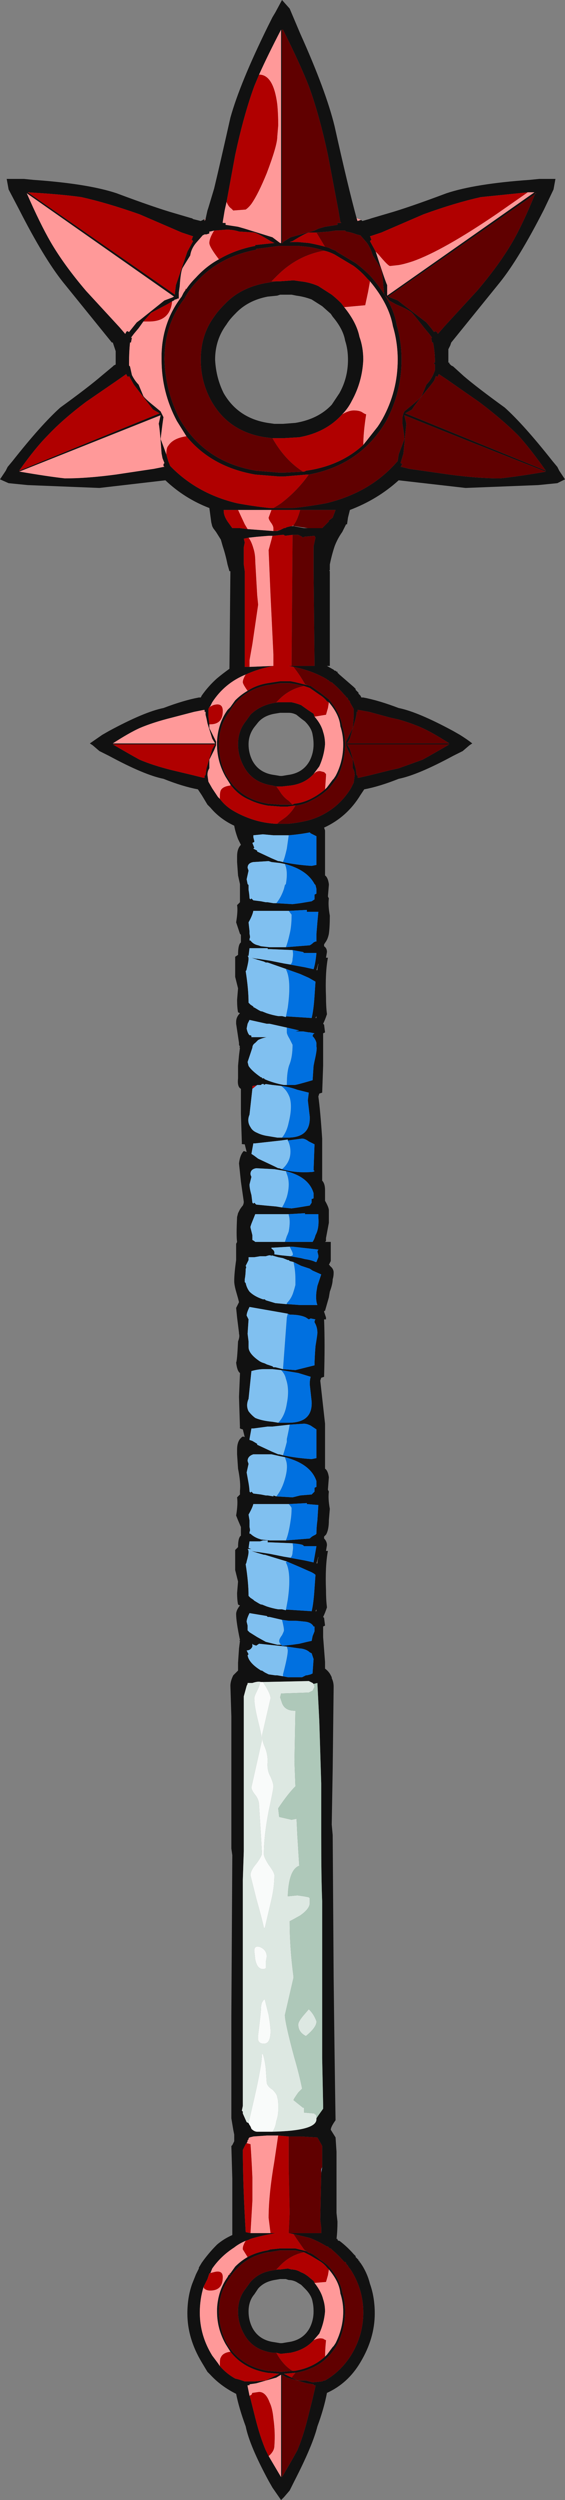 <?xml version="1.0" encoding="UTF-8" standalone="no"?>
<svg xmlns:ffdec="https://www.free-decompiler.com/flash" xmlns:xlink="http://www.w3.org/1999/xlink" ffdec:objectType="shape" height="130.65px" width="29.55px" xmlns="http://www.w3.org/2000/svg">
  <rect width="100%" height="100%" fill="#808080" stroke="none"/>
  <g transform="matrix(1.0, 0.0, 0.0, 1.0, 16.25, 74.5)">
    <path d="M11.35 -64.45 L8.9 -64.2 Q7.55 -63.9 5.9 -63.3 L3.7 -62.35 3.1 -62.15 3.15 -62.05 3.15 -62.0 3.2 -62.0 3.1 -61.9 3.4 -61.35 Q3.9 -59.8 4.0 -59.6 L4.0 -59.05 11.7 -64.45 11.35 -64.45 M2.65 -63.0 L2.7 -62.95 3.05 -63.05 3.2 -63.1 4.05 -63.35 Q5.1 -63.65 7.1 -64.4 8.6 -64.9 11.45 -65.1 L11.95 -65.15 12.8 -65.15 12.7 -64.6 12.2 -63.55 Q10.9 -61.0 9.9 -59.75 L7.35 -56.6 7.3 -56.45 7.2 -56.25 7.2 -55.55 7.25 -55.55 7.25 -55.5 7.35 -55.4 7.45 -55.35 8.0 -54.85 Q8.7 -54.25 10.15 -53.2 11.15 -52.3 12.65 -50.4 L12.9 -50.1 13.0 -49.9 13.3 -49.45 12.9 -49.25 11.9 -49.15 8.1 -49.0 4.6 -49.4 Q3.5 -48.4 2.05 -47.85 L1.95 -47.45 1.9 -47.1 1.85 -47.1 Q1.8 -47.0 1.75 -46.9 L1.65 -46.7 Q1.4 -46.35 1.25 -45.95 1.1 -45.5 1.0 -45.0 L1.0 -44.7 Q0.95 -44.7 1.0 -44.65 L1.0 -39.7 0.85 -39.7 1.2 -39.5 1.25 -39.45 1.3 -39.45 1.35 -39.4 1.4 -39.4 1.4 -39.35 1.5 -39.25 2.25 -38.6 2.35 -38.5 2.35 -38.45 2.5 -38.3 2.5 -38.25 2.6 -38.15 2.65 -38.05 2.75 -38.05 Q3.55 -37.9 4.6 -37.5 5.6 -37.3 7.45 -36.3 L7.8 -36.1 Q8.2 -35.85 8.45 -35.65 L8.3 -35.55 7.95 -35.25 7.45 -35.0 Q5.6 -34.0 4.6 -33.8 3.6 -33.4 2.8 -33.25 L2.6 -32.95 Q1.9 -31.8 0.7 -31.25 L0.75 -31.1 0.75 -28.75 Q0.9 -28.65 0.95 -28.3 L0.95 -28.25 0.9 -27.65 0.95 -27.55 Q0.9 -27.2 1.0 -26.65 1.0 -26.05 0.95 -25.7 0.9 -25.45 0.8 -25.3 L0.7 -25.15 0.7 -25.05 Q0.85 -24.95 0.85 -24.75 L0.8 -24.45 0.9 -24.45 Q0.75 -23.65 0.8 -22.4 0.8 -21.9 0.85 -21.5 0.75 -21.2 0.65 -21.0 L0.7 -20.95 0.75 -20.55 0.65 -20.5 0.65 -18.8 0.6 -17.4 0.45 -17.35 0.4 -17.2 Q0.5 -16.5 0.6 -15.0 L0.6 -12.8 Q0.75 -12.65 0.75 -12.3 L0.75 -11.75 Q0.95 -11.4 0.95 -11.25 L0.95 -10.6 0.8 -9.8 0.8 -9.65 0.75 -9.6 1.05 -9.6 1.05 -8.6 0.95 -8.4 Q1.0 -8.4 1.0 -8.35 1.2 -8.2 1.2 -8.0 1.2 -7.8 1.15 -7.65 1.15 -7.4 1.0 -7.0 L0.95 -6.7 0.75 -6.0 Q0.7 -6.0 0.7 -5.95 L0.8 -5.65 0.8 -5.55 0.7 -5.55 Q0.75 -4.25 0.7 -2.55 L0.55 -2.5 0.5 -2.35 0.75 -0.1 0.75 2.25 Q0.9 2.35 0.95 2.7 L0.9 3.35 0.95 3.45 Q0.9 3.8 1.0 4.35 L0.95 4.95 Q0.95 5.45 0.8 5.7 L0.7 5.8 0.7 5.9 Q0.85 6.05 0.85 6.25 L0.8 6.55 0.9 6.55 Q0.75 7.35 0.8 8.6 0.8 9.1 0.85 9.5 0.75 9.8 0.65 10.0 L0.7 10.05 0.75 10.45 0.65 10.5 0.65 11.05 0.75 12.35 0.75 12.7 Q0.95 12.85 1.05 13.05 L1.1 13.15 1.1 13.2 Q1.2 13.4 1.2 13.65 L1.15 17.95 1.1 20.85 1.15 21.4 1.2 28.85 Q1.25 33.25 1.3 36.3 1.05 36.65 1.05 36.8 L1.3 37.2 1.35 37.95 1.35 41.15 1.4 41.6 Q1.4 42.1 1.35 42.5 L1.4 42.5 1.4 42.55 1.45 42.6 1.5 42.6 Q1.9 42.9 2.25 43.3 L2.35 43.4 2.35 43.45 2.5 43.6 2.5 43.65 2.55 43.65 2.55 43.7 2.6 43.75 Q2.95 44.25 3.1 44.85 3.35 45.55 3.35 46.4 3.35 47.7 2.6 48.95 1.95 50.05 0.85 50.55 0.7 51.35 0.35 52.3 0.1 53.3 -0.85 55.15 L-1.1 55.65 -1.4 56.0 -1.55 56.15 -2.0 55.5 -2.2 55.15 Q-3.2 53.3 -3.4 52.3 -3.75 51.35 -3.9 50.6 -4.7 50.2 -5.25 49.6 L-5.4 49.45 -5.7 48.95 Q-6.45 47.7 -6.45 46.4 -6.45 45.55 -6.2 44.85 L-6.0 44.35 -5.85 44.05 -5.85 44.0 -5.7 43.75 Q-5.35 43.25 -4.9 42.8 -4.55 42.5 -4.1 42.3 L-4.1 39.35 -4.15 37.65 -4.1 37.6 -4.0 37.4 -4.0 37.05 -4.05 36.8 -4.15 36.2 -4.15 30.85 -4.1 22.45 -4.15 22.1 -4.15 15.2 -4.2 13.6 Q-4.2 13.35 -4.05 13.05 L-3.8 12.8 -3.8 12.4 -3.75 11.65 -3.7 11.25 Q-3.75 11.25 -3.7 11.2 -3.9 10.25 -3.9 9.85 -3.9 9.65 -3.7 9.4 L-3.8 9.35 Q-3.85 9.1 -3.85 8.75 L-3.8 8.15 -3.95 7.55 -3.95 6.5 -3.8 6.35 Q-3.8 5.85 -3.65 5.75 L-3.65 5.3 -3.8 4.95 -3.9 4.7 Q-3.8 4.1 -3.85 3.75 L-3.7 3.6 -3.7 3.4 Q-3.65 3.0 -3.8 2.25 L-3.85 1.5 -3.85 1.25 Q-3.85 0.9 -3.7 0.7 L-3.6 0.6 Q-3.55 0.55 -3.45 0.6 L-3.55 0.2 Q-3.75 0.15 -3.7 0.1 L-3.75 -1.5 -3.7 -2.7 -3.7 -2.75 Q-3.85 -2.85 -3.9 -3.3 -3.85 -3.35 -3.8 -4.4 -3.7 -4.65 -3.75 -4.8 L-3.75 -4.85 -3.85 -5.65 -3.9 -6.15 -3.75 -6.45 -3.8 -6.65 -3.9 -7.0 Q-4.0 -7.35 -4.0 -7.55 -4.0 -7.95 -3.9 -8.65 L-3.9 -9.5 -3.85 -9.6 Q-3.9 -9.9 -3.85 -10.9 L-3.8 -11.1 -3.7 -11.3 Q-3.6 -11.45 -3.55 -11.5 -3.5 -11.6 -3.5 -11.7 -3.55 -12.05 -3.65 -12.75 L-3.75 -13.7 Q-3.7 -14.15 -3.5 -14.35 L-3.35 -14.3 -3.45 -14.7 Q-3.65 -14.7 -3.6 -14.75 L-3.65 -16.3 -3.65 -17.6 Q-3.85 -17.7 -3.8 -18.15 L-3.8 -18.8 -3.75 -19.35 -3.7 -19.75 Q-3.75 -19.75 -3.7 -19.8 L-3.75 -19.9 -3.75 -20.0 -3.9 -21.0 -3.9 -21.1 Q-3.9 -21.35 -3.7 -21.55 L-3.8 -21.6 Q-3.85 -21.85 -3.85 -22.25 L-3.8 -22.85 -3.95 -23.45 -3.95 -24.5 -3.8 -24.6 Q-3.8 -25.15 -3.65 -25.25 L-3.65 -25.65 -3.7 -25.7 -3.9 -26.3 Q-3.8 -26.9 -3.85 -27.2 L-3.7 -27.35 -3.7 -27.6 Q-3.7 -27.85 -3.7 -28.25 L-3.7 -28.3 -3.8 -28.75 -3.85 -29.45 -3.85 -29.75 Q-3.85 -30.15 -3.65 -30.35 L-3.8 -30.65 Q-3.95 -31.05 -4.0 -31.35 -4.75 -31.7 -5.25 -32.3 L-5.4 -32.45 -5.7 -32.95 -5.9 -33.25 Q-6.7 -33.4 -7.7 -33.8 -8.7 -34.0 -10.55 -35.0 L-11.05 -35.25 -11.4 -35.55 -11.55 -35.65 -10.9 -36.1 -10.55 -36.3 Q-8.7 -37.3 -7.7 -37.5 -6.65 -37.9 -5.85 -38.05 L-5.75 -38.05 -5.7 -38.15 Q-5.35 -38.65 -4.9 -39.05 -4.6 -39.3 -4.25 -39.55 L-4.2 -44.65 -4.25 -44.65 -4.35 -45.0 Q-4.45 -45.5 -4.6 -45.95 L-4.7 -46.3 -4.95 -46.7 -5.1 -46.9 -5.15 -47.0 -5.2 -47.2 -5.3 -47.95 Q-6.6 -48.45 -7.6 -49.4 L-11.05 -49.0 -14.8 -49.15 -15.8 -49.25 -16.25 -49.45 -15.95 -49.9 -15.85 -50.1 -15.6 -50.4 Q-14.1 -52.3 -13.1 -53.2 -11.65 -54.25 -10.95 -54.85 L-10.35 -55.35 -10.3 -55.4 -10.2 -55.45 -10.2 -56.15 Q-10.25 -56.3 -10.35 -56.6 L-10.4 -56.6 -12.95 -59.75 Q-13.95 -61.0 -15.25 -63.55 L-15.8 -64.6 -15.9 -65.15 -15.0 -65.15 -14.5 -65.1 Q-11.65 -64.9 -10.15 -64.4 -8.15 -63.65 -7.1 -63.35 L-6.25 -63.1 Q-6.2 -63.1 -6.15 -63.05 L-5.75 -62.95 -5.55 -63.05 -5.55 -62.95 -5.5 -63.05 -5.4 -63.5 -5.35 -63.65 Q-5.2 -64.15 -5.05 -64.65 -4.75 -65.9 -4.2 -68.35 -3.7 -70.15 -2.25 -73.1 L-2.0 -73.6 -1.85 -73.85 -1.5 -74.5 -1.1 -74.05 -0.55 -72.75 Q0.8 -69.75 1.25 -67.9 1.95 -64.75 2.4 -63.1 L2.45 -62.95 2.6 -63.0 2.65 -63.0 M-1.95 -47.95 L-0.9 -47.95 Q0.0 -48.05 0.8 -48.2 3.1 -48.75 4.5 -50.35 L4.55 -50.4 4.6 -50.75 4.9 -51.55 Q4.9 -51.75 4.8 -52.35 L4.8 -52.7 4.85 -52.9 4.9 -53.0 5.2 -53.25 Q5.7 -53.65 5.8 -53.8 5.85 -53.9 6.05 -54.4 6.25 -54.6 6.4 -54.9 L6.5 -55.15 6.5 -55.45 6.45 -55.5 6.45 -55.55 6.5 -55.55 Q6.5 -56.1 6.4 -56.6 L6.35 -56.6 6.3 -56.85 6.35 -56.85 6.2 -57.05 5.95 -57.35 Q5.4 -58.05 5.3 -58.15 5.15 -58.3 4.45 -58.6 L4.1 -58.8 3.95 -59.0 3.85 -59.1 3.8 -59.55 Q3.75 -60.3 3.65 -60.5 L3.25 -61.15 Q3.15 -61.5 2.95 -61.8 L2.6 -62.2 2.4 -62.25 Q2.15 -62.35 1.85 -62.4 L1.8 -62.45 1.3 -62.45 0.95 -62.4 0.3 -62.35 -0.1 -62.35 Q-0.3 -62.3 -0.95 -61.9 L-1.1 -61.85 -0.65 -61.85 -0.1 -61.8 Q0.45 -61.7 0.95 -61.55 L1.05 -61.5 Q1.15 -61.45 1.3 -61.4 L1.35 -61.35 2.35 -60.75 Q2.75 -60.45 3.1 -60.1 4.3 -58.75 4.5 -57.5 4.75 -56.65 4.75 -55.7 4.75 -54.0 3.95 -52.5 2.6 -50.2 -0.1 -49.7 L-0.2 -49.7 -1.4 -49.6 -1.65 -49.6 -2.9 -49.7 Q-5.2 -50.1 -6.5 -51.7 L-7.0 -52.5 Q-7.8 -54.0 -7.8 -55.7 L-7.8 -56.0 Q-7.75 -57.7 -6.75 -59.0 L-6.65 -59.2 -6.5 -59.4 Q-6.3 -59.7 -6.0 -60.0 -5.45 -60.6 -4.8 -60.95 -3.95 -61.45 -2.9 -61.65 L-2.9 -61.7 -2.85 -61.7 -1.9 -61.8 -2.1 -61.9 Q-2.75 -62.3 -2.95 -62.35 L-3.75 -62.4 Q-4.05 -62.5 -4.4 -62.5 L-5.05 -62.45 -5.25 -62.4 -5.3 -62.4 -5.3 -62.3 -5.45 -62.25 -5.55 -62.25 -5.65 -62.2 -6.0 -61.8 Q-6.25 -61.5 -6.3 -61.15 L-6.7 -60.5 Q-6.8 -60.3 -6.85 -59.55 L-6.9 -59.2 -6.9 -58.9 -6.95 -58.9 -7.05 -58.85 -7.1 -58.85 -7.15 -58.8 -7.25 -58.75 -7.5 -58.6 -8.35 -58.15 -8.75 -57.7 -9.0 -57.35 -9.25 -57.05 -9.4 -56.85 -9.35 -56.85 -9.4 -56.6 -9.45 -56.6 Q-9.5 -56.1 -9.5 -55.55 L-9.5 -55.4 -9.45 -55.35 -9.35 -54.9 Q-9.2 -54.6 -9.0 -54.4 L-8.75 -53.8 Q-8.65 -53.65 -8.15 -53.25 L-7.85 -53.0 -7.7 -52.7 -7.75 -52.35 -7.85 -51.55 Q-7.8 -51.45 -7.55 -50.75 L-7.45 -50.4 -7.35 -50.15 Q-5.95 -48.7 -3.85 -48.2 -3.05 -48.05 -2.15 -47.95 L-1.95 -47.95 M1.55 -62.9 L1.45 -63.5 0.9 -66.4 Q0.45 -68.5 -0.1 -70.0 -0.55 -71.15 -1.45 -72.95 L-1.5 -72.95 -1.5 -61.8 -1.45 -61.8 -1.45 -61.85 -1.05 -62.1 0.2 -62.45 0.4 -62.55 0.75 -62.65 1.4 -62.75 1.4 -62.85 1.6 -62.85 1.55 -62.9 M3.1 -59.8 L2.95 -59.95 Q2.65 -60.3 2.25 -60.6 L1.25 -61.2 Q0.95 -61.35 0.7 -61.4 0.25 -61.55 -0.15 -61.6 L-0.65 -61.65 Q-1.15 -61.65 -1.65 -61.65 L-2.8 -61.5 -2.85 -61.5 -2.85 -61.45 Q-4.7 -61.1 -5.85 -59.9 -6.35 -59.4 -6.6 -58.9 -7.65 -57.55 -7.65 -55.7 -7.6 -54.05 -6.85 -52.6 -5.55 -50.35 -2.85 -49.9 L-1.65 -49.8 -1.4 -49.8 -0.4 -49.85 Q-0.3 -49.85 -0.25 -49.9 1.55 -50.15 2.75 -51.25 L2.95 -51.5 3.5 -52.2 3.6 -52.35 3.75 -52.6 Q4.55 -54.05 4.55 -55.7 4.55 -56.6 4.3 -57.45 4.1 -58.6 3.1 -59.8 M-1.8 -59.8 L-1.6 -59.8 -0.9 -59.85 -0.55 -59.8 Q-0.05 -59.75 0.4 -59.55 L1.1 -59.1 Q1.35 -58.9 1.6 -58.65 L1.75 -58.45 Q2.4 -57.65 2.55 -56.9 2.75 -56.35 2.75 -55.7 2.7 -54.55 2.15 -53.55 1.95 -53.15 1.65 -52.85 0.8 -51.9 -0.6 -51.65 L-1.45 -51.6 -2.0 -51.6 -2.4 -51.65 Q-4.3 -51.95 -5.2 -53.55 -5.75 -54.55 -5.75 -55.7 -5.75 -57.0 -5.05 -57.95 -4.85 -58.25 -4.5 -58.6 -3.7 -59.45 -2.4 -59.7 L-1.8 -59.8 M0.6 -58.5 L0.05 -58.85 Q-0.35 -59.0 -0.75 -59.05 L-1.0 -59.1 -1.6 -59.1 -1.75 -59.05 -2.25 -59.0 Q-3.3 -58.8 -3.95 -58.1 -4.25 -57.8 -4.4 -57.55 -5.0 -56.75 -5.0 -55.7 -4.95 -54.75 -4.55 -53.95 -3.8 -52.65 -2.25 -52.4 L-1.9 -52.35 -1.45 -52.35 -0.8 -52.4 Q0.4 -52.6 1.1 -53.35 L1.5 -53.95 Q1.95 -54.75 1.95 -55.7 1.95 -56.25 1.8 -56.7 1.7 -57.3 1.15 -57.95 L1.05 -58.1 0.6 -58.5 M12.3 -49.85 Q8.6 -51.3 4.9 -52.8 L5.0 -52.35 4.85 -50.8 4.7 -50.3 4.8 -50.25 4.75 -50.2 4.75 -50.15 4.7 -50.1 4.75 -50.1 5.15 -50.0 7.25 -49.7 Q8.75 -49.5 9.9 -49.5 10.85 -49.6 12.3 -49.85 M4.05 -59.0 L4.55 -58.8 6.05 -57.65 6.3 -57.35 6.45 -57.15 6.55 -57.2 6.55 -57.15 6.6 -57.15 6.65 -57.05 7.0 -57.45 8.7 -59.3 Q9.85 -60.65 10.55 -61.85 11.1 -62.8 11.75 -64.4 L11.8 -64.4 4.05 -59.0 M6.65 -54.85 L6.65 -54.8 6.55 -54.85 6.45 -54.6 6.3 -54.4 Q5.4 -53.3 5.3 -53.1 L4.95 -52.9 12.3 -49.9 Q11.45 -51.1 10.85 -51.75 10.0 -52.6 8.8 -53.5 L7.15 -54.65 6.7 -54.95 6.65 -54.85 M-1.0 -39.7 L0.2 -39.7 0.15 -44.65 0.15 -45.95 0.25 -46.4 0.2 -46.5 -0.35 -46.45 -0.4 -46.4 -0.45 -46.45 Q-0.55 -46.5 -0.65 -46.55 L-0.95 -46.55 -1.35 -46.5 -1.4 -46.55 -1.5 -46.55 -1.95 -46.5 -2.0 -46.5 -2.2 -46.5 -2.8 -46.45 -3.25 -46.4 -3.5 -46.35 -3.45 -46.15 -3.5 -45.9 Q-3.5 -45.65 -3.5 -45.0 L-3.45 -44.65 -3.45 -39.65 -3.2 -39.65 -1.95 -39.7 Q-2.75 -39.55 -3.4 -39.25 -4.5 -38.8 -5.15 -37.8 L-5.25 -37.6 -5.3 -37.55 -5.35 -37.45 -5.35 -37.05 -5.3 -36.65 -5.3 -36.45 -4.95 -35.75 -4.95 -35.55 -5.05 -35.3 -5.3 -34.8 -5.3 -34.35 Q-5.4 -34.2 -5.4 -34.0 L-5.35 -33.65 -5.15 -33.3 -4.85 -32.85 -4.75 -32.75 Q-4.45 -32.35 -4.0 -32.1 -3.65 -31.9 -3.25 -31.75 -2.6 -31.5 -1.85 -31.45 L-1.75 -31.45 -1.2 -31.45 Q-0.6 -31.5 -0.05 -31.65 0.45 -31.8 0.85 -32.05 1.6 -32.5 2.1 -33.3 L2.25 -33.6 2.3 -34.0 Q2.3 -34.2 2.2 -34.35 L2.2 -34.8 1.95 -35.3 1.85 -35.55 1.85 -35.75 1.95 -35.95 Q2.15 -36.35 2.2 -36.45 L2.25 -37.05 2.25 -37.45 2.05 -37.8 2.05 -37.85 1.95 -37.95 1.95 -38.0 1.9 -38.05 1.85 -38.05 1.85 -38.1 1.75 -38.2 Q1.45 -38.55 1.15 -38.8 L1.1 -38.85 1.05 -38.85 1.0 -38.9 0.95 -38.9 0.95 -38.95 0.9 -38.95 0.85 -39.0 Q0.1 -39.45 -0.9 -39.65 L-1.15 -39.7 -1.0 -39.7 M-0.05 -46.9 L0.6 -46.9 0.95 -47.25 0.95 -47.3 1.15 -47.45 1.3 -47.85 -0.55 -47.85 -2.05 -47.85 -3.8 -47.85 -4.55 -47.85 -4.55 -47.8 Q-4.55 -47.55 -4.35 -47.25 L-4.1 -46.9 -3.7 -46.9 -3.3 -46.85 -1.95 -46.75 -1.8 -46.75 -1.75 -46.75 -1.6 -46.8 -1.4 -46.9 -1.35 -46.9 -1.25 -46.95 -1.05 -47.0 -1.0 -47.0 -0.9 -47.0 -0.35 -46.9 Q-0.3 -46.9 -0.2 -46.9 L-0.05 -46.9 M7.25 -35.65 Q6.4 -36.2 5.85 -36.45 5.3 -36.7 4.6 -36.9 L4.15 -37.0 3.05 -37.3 2.5 -37.4 2.45 -37.4 2.45 -37.3 2.4 -37.3 2.4 -37.2 2.35 -36.95 2.05 -35.9 1.9 -35.65 7.25 -35.65 M0.95 -37.8 L0.85 -37.85 Q0.7 -38.05 0.45 -38.2 L-0.05 -38.55 -0.35 -38.65 -0.8 -38.75 -1.1 -38.8 -1.6 -38.8 -2.2 -38.7 -2.25 -38.7 Q-3.25 -38.5 -3.85 -37.85 -4.1 -37.6 -4.25 -37.3 -4.8 -36.6 -4.8 -35.6 -4.8 -34.7 -4.4 -33.95 L-4.2 -33.65 Q-3.8 -33.1 -3.2 -32.8 -2.8 -32.6 -2.25 -32.5 L-1.6 -32.45 -0.95 -32.45 -0.85 -32.5 Q-0.4 -32.55 0.0 -32.75 0.4 -32.95 0.75 -33.25 L0.85 -33.35 1.15 -33.75 1.2 -33.8 1.3 -33.95 Q1.7 -34.7 1.7 -35.6 1.7 -36.1 1.55 -36.55 1.5 -37.15 0.95 -37.8 M-1.7 -37.8 L-1.0 -37.8 Q-0.75 -37.75 -0.5 -37.65 L-0.15 -37.4 0.15 -37.2 0.2 -37.05 Q0.55 -36.65 0.65 -36.25 0.75 -35.95 0.75 -35.6 0.7 -35.0 0.45 -34.45 L0.15 -34.05 Q-0.3 -33.55 -1.05 -33.45 L-1.5 -33.4 -1.8 -33.4 -2.0 -33.45 Q-3.05 -33.6 -3.5 -34.45 -3.8 -35.0 -3.8 -35.6 -3.8 -36.3 -3.4 -36.8 L-3.15 -37.15 Q-2.7 -37.6 -2.0 -37.75 L-1.7 -37.8 M-0.2 -38.7 L-0.15 -38.7 -0.05 -38.65 0.0 -38.65 0.5 -38.3 0.95 -37.95 Q1.55 -37.25 1.65 -36.55 1.8 -36.1 1.8 -35.6 1.8 -34.7 1.4 -33.9 1.2 -33.6 1.0 -33.35 0.55 -32.9 0.0 -32.65 -0.35 -32.45 -0.8 -32.4 L-0.85 -32.4 -1.2 -32.35 -1.6 -32.35 -2.25 -32.4 Q-2.8 -32.5 -3.2 -32.7 -3.8 -32.95 -4.2 -33.5 L-4.45 -33.9 Q-4.9 -34.7 -4.9 -35.6 L-4.9 -35.75 Q-4.85 -36.7 -4.35 -37.4 L-4.3 -37.45 -4.2 -37.55 -3.95 -37.9 Q-3.65 -38.2 -3.3 -38.4 -2.85 -38.7 -2.25 -38.8 L-1.6 -38.9 -1.05 -38.9 -0.8 -38.85 -0.2 -38.7 M0.1 -36.1 Q0.05 -36.45 -0.3 -36.8 L-0.5 -36.95 -0.75 -37.15 Q-0.95 -37.25 -1.15 -37.25 L-1.6 -37.25 -1.9 -37.2 Q-2.45 -37.1 -2.75 -36.75 L-2.95 -36.5 Q-3.25 -36.1 -3.25 -35.6 -3.25 -35.15 -3.05 -34.75 -2.7 -34.1 -1.9 -34.0 L-1.6 -33.95 -1.5 -33.95 -1.2 -34.0 Q-0.4 -34.1 -0.05 -34.75 0.15 -35.15 0.15 -35.6 0.15 -35.85 0.1 -36.1 M3.15 -34.0 L4.15 -34.25 4.6 -34.35 Q5.3 -34.6 5.85 -34.8 6.4 -35.1 7.25 -35.6 L1.9 -35.6 2.05 -35.35 2.35 -34.35 2.4 -34.0 2.45 -33.95 2.45 -33.85 2.5 -33.85 3.15 -34.0 M-1.45 -29.45 Q-0.75 -29.3 0.05 -29.25 L0.3 -29.3 0.3 -29.5 Q0.3 -30.25 0.3 -30.8 L0.0 -30.95 -0.05 -31.0 Q-0.55 -30.9 -1.15 -30.85 L-1.95 -30.85 -2.5 -30.9 -3.0 -30.85 -3.0 -30.75 -2.95 -30.55 -2.95 -30.5 -3.05 -30.45 -2.95 -30.2 -3.0 -30.15 -2.8 -30.05 -2.8 -30.0 -2.05 -29.65 -1.7 -29.5 -1.65 -29.5 -1.45 -29.45 M-1.8 -27.3 L-0.95 -27.25 -0.55 -27.3 0.05 -27.4 0.2 -27.5 0.2 -27.75 0.3 -27.8 0.3 -28.05 0.25 -28.25 0.2 -28.3 Q-0.2 -29.05 -1.35 -29.35 L-1.6 -29.4 -2.05 -29.45 -2.2 -29.5 -3.0 -29.45 Q-3.3 -29.4 -3.3 -29.15 L-3.25 -29.0 -3.35 -28.55 -3.3 -28.3 -3.25 -28.25 -3.25 -28.0 Q-3.2 -27.7 -3.2 -27.55 L-3.15 -27.5 -3.1 -27.55 -3.0 -27.45 -2.6 -27.4 -2.35 -27.35 -2.25 -27.35 -1.95 -27.3 -1.8 -27.3 M-1.3 -25.0 L-0.05 -25.1 Q0.05 -25.15 0.15 -25.25 L0.25 -25.3 0.3 -25.3 0.3 -25.7 Q0.35 -26.35 0.4 -26.85 L-0.2 -26.85 -0.2 -26.95 -1.15 -26.9 -3.0 -26.9 Q-3.05 -26.65 -3.25 -26.3 L-3.2 -25.85 -3.2 -25.7 Q-3.15 -25.5 -3.2 -25.45 L-3.2 -25.35 -3.15 -25.35 Q-3.0 -25.15 -2.75 -25.1 L-2.6 -25.05 -2.15 -25.0 -1.3 -25.0 M-1.4 -24.15 L-0.3 -23.95 0.15 -23.85 Q0.25 -24.15 0.3 -24.7 L-0.35 -24.7 -0.4 -24.75 -0.95 -24.85 -2.15 -24.9 -2.25 -24.9 -2.25 -24.95 -3.2 -24.95 -3.25 -24.55 -3.3 -24.55 Q-3.25 -24.5 -3.25 -24.4 -3.25 -24.25 -3.35 -23.85 -3.35 -23.8 -3.4 -23.75 -3.25 -22.8 -3.25 -22.1 L-3.15 -22.0 -3.0 -21.9 Q-3.0 -21.85 -2.95 -21.85 L-2.7 -21.7 -2.6 -21.65 -2.55 -21.65 -2.3 -21.55 Q-2.0 -21.45 -1.7 -21.4 L-1.5 -21.4 0.05 -21.3 Q0.15 -21.7 0.2 -22.45 L0.25 -23.2 -0.1 -23.4 -0.55 -23.6 -1.25 -23.85 -2.25 -24.2 -2.35 -24.2 -2.45 -24.25 -2.8 -24.35 -3.1 -24.45 -2.85 -24.4 -2.8 -24.4 -2.15 -24.3 -1.4 -24.15 M0.3 -21.4 L0.25 -21.3 0.3 -21.3 0.3 -21.4 M0.4 -24.1 L0.4 -24.15 0.3 -23.8 0.35 -23.8 Q0.35 -23.9 0.4 -24.1 M-1.25 -17.8 L-0.85 -17.8 Q-0.75 -17.8 0.1 -18.05 L0.15 -18.8 0.2 -19.05 Q0.35 -19.7 0.3 -19.8 L0.3 -20.0 Q0.25 -20.2 0.1 -20.35 0.1 -20.45 0.2 -20.5 L-0.05 -20.55 -0.1 -20.55 -0.4 -20.6 -0.8 -20.6 -0.6 -20.65 -1.25 -20.8 -2.15 -21.0 -2.3 -21.0 -3.2 -21.2 -3.3 -21.0 -3.35 -20.75 Q-3.3 -20.5 -3.2 -20.4 -3.1 -20.4 -3.1 -20.35 L-3.1 -20.3 Q-3.05 -20.3 -2.95 -20.3 L-2.3 -20.3 Q-2.55 -20.25 -2.75 -20.15 L-2.9 -20.0 Q-3.05 -19.9 -3.05 -19.75 L-3.3 -19.0 -3.25 -18.8 Q-3.1 -18.55 -2.6 -18.2 L-2.55 -18.2 -2.55 -18.15 -2.45 -18.15 -2.4 -18.1 Q-1.95 -17.9 -1.4 -17.8 L-1.25 -17.8 M-1.5 -13.4 Q-0.85 -13.2 0.0 -13.25 0.15 -13.25 0.2 -13.3 L0.15 -13.35 0.2 -14.7 -0.1 -14.85 Q-0.3 -15.0 -0.45 -15.0 L-1.2 -14.9 -1.2 -14.95 -1.55 -14.9 -2.9 -14.75 -3.0 -14.75 -3.1 -14.2 -2.95 -14.1 -2.75 -13.95 -1.9 -13.55 -1.7 -13.45 -1.65 -13.45 -1.5 -13.4 M-1.5 -11.4 L-1.0 -11.35 -0.65 -11.4 -0.05 -11.5 0.05 -11.65 0.05 -11.85 Q0.15 -11.85 0.15 -11.9 L0.15 -12.15 Q-0.1 -13.0 -1.3 -13.3 L-1.9 -13.4 -2.85 -13.45 Q-3.15 -13.4 -3.15 -13.15 -3.15 -13.1 -3.1 -13.0 -3.15 -12.8 -3.2 -12.6 -3.2 -12.4 -3.1 -12.05 L-3.05 -11.65 -3.0 -11.6 -2.95 -11.65 -2.85 -11.55 -2.35 -11.5 -1.8 -11.45 -1.5 -11.4 M-1.35 -9.6 L0.1 -9.6 Q0.2 -9.75 0.25 -9.95 0.45 -10.3 0.4 -10.9 L0.4 -11.05 -0.3 -11.05 -0.3 -11.1 -1.15 -11.05 -2.9 -11.05 -3.1 -10.55 -3.15 -10.4 -3.15 -10.35 -3.05 -9.95 -3.05 -9.7 Q-2.95 -9.65 -2.9 -9.6 L-1.35 -9.6 M-1.05 -8.85 L-0.5 -8.75 -0.3 -8.7 Q0.05 -8.65 0.25 -8.55 L0.3 -8.55 0.4 -8.8 0.4 -8.9 0.35 -9.1 0.4 -9.2 -0.95 -9.35 -1.1 -9.35 -1.95 -9.3 -2.05 -9.3 -2.05 -9.25 Q-1.9 -9.15 -1.9 -9.05 L-1.9 -8.95 -1.55 -8.9 -1.05 -8.85 M-1.3 -6.35 L-1.25 -6.35 -0.55 -6.3 0.35 -6.3 Q0.25 -6.55 0.3 -7.0 L0.35 -7.3 0.55 -7.9 0.1 -8.1 -0.05 -8.2 -0.5 -8.35 -0.9 -8.55 -1.1 -8.6 -1.15 -8.65 -1.2 -8.65 -1.45 -8.75 -1.7 -8.8 -2.05 -8.9 -2.05 -8.85 -2.1 -8.9 -2.15 -8.9 Q-2.2 -8.9 -2.35 -8.85 L-2.65 -8.85 -2.95 -8.8 -3.25 -8.8 -3.25 -8.65 -3.4 -8.35 Q-3.35 -8.25 -3.4 -8.2 -3.4 -7.9 -3.45 -7.65 L-3.45 -7.5 -3.4 -7.45 Q-3.35 -7.2 -3.2 -7.0 -2.95 -6.75 -2.5 -6.6 L-2.4 -6.6 -2.35 -6.55 -1.85 -6.4 -1.3 -6.35 M-1.45 -2.95 L-0.8 -2.9 0.2 -3.15 Q0.2 -3.5 0.25 -4.15 0.35 -4.75 0.35 -4.85 0.35 -5.15 0.2 -5.4 0.2 -5.5 0.25 -5.55 L0.0 -5.6 -0.1 -5.55 -0.25 -5.65 Q-0.55 -5.8 -1.1 -5.8 L-1.2 -5.85 -3.2 -6.2 Q-3.35 -5.9 -3.35 -5.75 L-3.25 -5.55 -3.3 -4.8 -3.25 -4.4 -3.25 -4.1 Q-3.25 -3.75 -2.65 -3.35 L-2.55 -3.3 -2.4 -3.25 -2.3 -3.2 -2.0 -3.1 -1.95 -3.05 -1.85 -3.05 -1.45 -2.95 M-1.45 1.55 Q-0.75 1.7 0.05 1.75 L0.3 1.7 0.3 0.2 0.0 0.0 Q-0.2 -0.1 -0.35 -0.1 L-1.1 -0.05 -2.0 0.05 -2.25 0.05 -3.0 0.15 -3.1 0.15 -3.2 0.7 -3.2 0.75 -3.05 0.8 -2.8 0.95 -2.8 1.0 -2.05 1.35 -1.7 1.5 -1.65 1.5 -1.45 1.55 M-1.8 3.7 L-0.95 3.75 -0.55 3.65 0.05 3.6 0.2 3.45 0.2 3.25 0.3 3.2 0.3 2.9 Q0.0 2.0 -1.35 1.65 L-1.6 1.6 -2.05 1.5 -3.0 1.5 Q-3.3 1.6 -3.3 1.85 L-3.25 2.0 -3.35 2.45 -3.25 3.0 Q-3.2 3.3 -3.2 3.45 L-3.15 3.5 -3.1 3.45 -3.0 3.55 -2.6 3.6 -2.35 3.65 -2.25 3.65 -1.95 3.7 -1.95 3.65 -1.8 3.7 M-1.3 6.0 L-0.05 5.9 Q0.05 5.8 0.15 5.75 L0.25 5.7 0.3 5.65 Q0.3 5.3 0.35 4.95 L0.4 4.15 -0.2 4.1 -0.2 4.05 -1.15 4.1 -3.0 4.1 Q-3.05 4.3 -3.25 4.65 L-3.2 4.95 -3.2 5.3 Q-3.15 5.5 -3.2 5.55 L-3.2 5.65 -3.15 5.65 Q-3.0 5.8 -2.75 5.9 L-2.6 5.95 -2.15 6.0 -1.3 6.0 M0.4 6.9 L0.4 6.85 0.3 7.2 0.35 7.2 Q0.35 7.05 0.4 6.9 M-1.5 9.6 L0.05 9.7 Q0.15 9.3 0.2 8.5 L0.25 7.8 Q0.15 7.7 -0.1 7.6 L-0.55 7.4 -1.25 7.1 -2.4 6.75 -2.45 6.75 -2.8 6.65 -3.1 6.55 -2.85 6.6 -2.8 6.6 -2.15 6.7 -1.4 6.85 -0.3 7.05 0.15 7.15 0.3 6.3 -0.35 6.3 -0.4 6.25 Q-0.45 6.2 -0.95 6.15 L-2.15 6.1 -2.25 6.1 -2.25 6.0 -2.5 6.0 -2.65 6.05 -3.2 6.05 -3.25 6.4 -3.1 6.45 -3.3 6.45 Q-3.25 6.5 -3.25 6.6 -3.25 6.75 -3.35 7.1 -3.35 7.15 -3.4 7.25 -3.25 8.2 -3.25 8.9 L-3.15 9.0 -3.0 9.1 -2.95 9.15 -2.7 9.3 -2.6 9.35 -2.55 9.35 -2.3 9.45 Q-2.0 9.55 -1.7 9.6 L-1.5 9.6 M0.3 9.7 L0.3 9.6 0.25 9.7 0.3 9.7 M-1.55 11.45 L-1.5 11.5 -1.4 11.5 -0.95 11.45 -0.6 11.4 Q-0.2 11.3 0.05 11.25 L0.1 11.0 0.2 10.75 0.2 10.5 0.15 10.5 Q0.05 10.3 -0.25 10.25 L-0.75 10.2 -1.15 10.2 -1.5 10.15 -2.15 10.0 -2.25 10.0 -2.3 9.95 -3.2 9.8 Q-3.35 10.1 -3.35 10.25 L-3.3 10.45 -3.3 10.7 -3.2 10.8 -2.8 11.05 -2.35 11.3 -1.75 11.45 -1.55 11.45 M-0.45 13.15 L-0.25 13.05 -0.2 13.05 0.0 13.0 0.1 12.95 0.1 12.9 0.15 12.2 0.05 11.9 -0.05 11.85 Q-0.2 11.7 -0.5 11.65 L-0.55 11.65 -1.25 11.55 -2.7 11.4 -2.85 11.5 -3.0 11.45 -3.05 11.4 -3.05 11.55 Q-3.15 11.75 -3.35 11.75 L-3.25 11.95 -3.3 12.0 Q-3.25 12.35 -2.75 12.7 L-2.6 12.8 -2.55 12.8 -2.4 12.9 -2.2 13.0 -1.85 13.05 -1.75 13.05 -1.45 13.1 -1.2 13.15 -1.05 13.15 -0.45 13.15 M0.15 13.5 L0.1 13.45 -0.1 13.35 -2.5 13.4 -2.55 13.4 -2.6 13.4 Q-2.75 13.35 -3.05 13.45 L-3.3 13.45 -3.3 13.5 -3.35 13.6 -3.5 14.15 -3.5 22.25 -3.55 23.75 -3.55 35.55 -3.6 35.8 -3.55 35.85 -3.55 35.95 -3.35 36.4 -3.25 36.45 -3.2 36.55 Q-3.15 36.6 -3.1 36.75 -2.95 36.9 -2.8 36.9 L-2.0 36.9 Q0.3 36.85 0.3 36.25 L0.3 36.2 0.4 36.05 0.65 35.7 0.65 35.5 0.6 33.05 0.6 24.85 Q0.55 23.65 0.55 21.4 L0.55 18.7 0.45 15.45 0.35 13.45 0.15 13.5 M0.6 38.75 L0.6 37.65 0.55 37.55 0.35 37.2 -0.5 37.15 -1.15 37.15 -1.7 37.1 -2.3 37.1 -3.0 37.15 -3.2 37.2 -3.25 37.25 -3.25 37.3 -3.3 37.35 -3.3 37.4 -3.35 37.5 -3.4 37.55 -3.55 37.85 Q-3.55 39.65 -3.4 42.15 L-3.15 42.2 -2.1 42.2 -1.85 42.2 -2.1 42.25 Q-2.65 42.35 -3.15 42.5 L-3.25 42.55 -3.4 42.6 Q-3.75 42.75 -4.0 42.95 -4.7 43.4 -5.15 44.05 L-5.25 44.3 -5.3 44.3 -5.4 44.6 -5.6 45.0 Q-5.8 45.65 -5.8 46.35 -5.8 47.55 -5.15 48.6 L-4.85 49.0 -4.75 49.15 Q-4.4 49.55 -3.95 49.8 L-3.75 49.85 -3.45 49.95 -2.95 49.95 -2.35 49.9 Q-2.25 49.85 -1.85 49.65 L-1.65 49.55 -2.25 49.5 Q-3.5 49.3 -4.2 48.4 L-4.45 48.0 Q-4.9 47.2 -4.9 46.3 L-4.9 46.15 Q-4.85 45.2 -4.35 44.5 L-4.3 44.4 -4.2 44.3 -3.95 43.95 Q-3.65 43.65 -3.3 43.45 -2.85 43.2 -2.25 43.1 L-2.1 43.05 -1.6 43.0 -0.8 43.0 -0.2 43.15 -0.15 43.2 -0.05 43.25 0.0 43.25 Q0.2 43.35 0.5 43.6 0.75 43.75 0.95 43.95 1.55 44.65 1.65 45.3 1.8 45.75 1.8 46.3 1.8 47.2 1.4 48.0 0.7 49.25 -0.8 49.5 L-0.85 49.5 -1.4 49.55 -1.0 49.75 -0.7 49.9 -0.25 49.9 0.1 50.0 0.6 49.95 0.7 49.9 0.75 49.9 Q1.55 49.45 2.1 48.6 2.75 47.55 2.75 46.35 2.75 45.1 2.05 44.05 L2.0 44.0 2.0 43.95 1.95 43.95 1.95 43.9 1.85 43.8 1.85 43.75 1.8 43.7 1.75 43.7 Q1.45 43.35 1.15 43.1 L1.05 43.0 1.0 43.0 0.9 42.9 0.85 42.9 Q0.45 42.65 -0.05 42.45 -0.45 42.35 -0.9 42.25 L-1.15 42.2 -1.15 42.2 0.55 42.2 0.55 41.9 0.5 41.5 0.55 39.05 0.6 38.75 M0.95 44.1 L0.85 44.0 Q0.7 43.8 0.45 43.65 L-0.05 43.35 -0.35 43.2 Q-0.6 43.15 -0.8 43.1 L-1.6 43.1 -2.2 43.2 -2.25 43.2 Q-3.25 43.4 -3.85 44.05 -4.1 44.3 -4.25 44.55 -4.8 45.3 -4.8 46.3 -4.8 47.15 -4.4 47.95 -3.7 49.15 -2.25 49.4 L-1.6 49.45 -1.5 49.45 -0.95 49.4 -0.85 49.4 Q0.1 49.25 0.75 48.65 L0.85 48.55 1.15 48.15 1.2 48.1 1.3 47.95 Q1.7 47.15 1.7 46.3 1.7 45.8 1.55 45.35 1.5 44.75 0.95 44.1 M-1.7 44.1 L-1.6 44.1 -1.2 44.05 -1.0 44.1 Q-0.75 44.1 -0.5 44.25 -0.35 44.3 -0.15 44.45 L0.15 44.7 0.2 44.8 Q0.55 45.25 0.65 45.65 0.75 45.95 0.75 46.3 0.7 46.9 0.45 47.45 L0.15 47.8 Q-0.3 48.3 -1.05 48.45 L-1.5 48.5 -1.6 48.5 -1.8 48.45 -2.0 48.45 Q-3.05 48.3 -3.5 47.45 -3.8 46.9 -3.8 46.3 -3.8 45.6 -3.4 45.1 L-3.15 44.75 Q-2.7 44.25 -2.0 44.15 L-1.7 44.1 M0.1 45.8 Q0.05 45.45 -0.3 45.1 L-0.5 44.9 -0.75 44.75 Q-0.95 44.65 -1.15 44.65 L-1.3 44.6 -1.6 44.6 -1.9 44.65 Q-2.45 44.75 -2.75 45.1 L-2.95 45.4 Q-3.25 45.75 -3.25 46.3 -3.25 46.75 -3.05 47.15 -2.7 47.8 -1.9 47.9 L-1.6 47.95 -1.5 47.95 -1.2 47.9 Q-0.4 47.8 -0.05 47.15 0.15 46.75 0.15 46.3 0.15 46.0 0.1 45.8 M0.2 50.15 L0.15 50.15 0.15 50.1 -0.2 50.05 -1.05 49.8 -1.25 49.75 -1.5 49.6 -1.5 54.95 Q-1.0 54.1 -0.7 53.55 -0.4 52.85 -0.15 51.85 L0.1 50.85 0.25 50.2 0.25 50.15 0.2 50.15 M-14.85 -64.4 Q-14.15 -62.8 -13.6 -61.85 -12.9 -60.65 -11.75 -59.3 L-10.0 -57.4 -9.7 -57.05 -9.65 -57.15 -9.6 -57.2 -9.5 -57.15 -9.1 -57.65 -8.9 -57.8 -7.65 -58.8 -7.25 -58.95 -7.15 -59.0 -14.85 -64.4 M-12.0 -64.2 Q-13.05 -64.35 -14.8 -64.45 L-7.1 -59.1 -7.1 -59.2 -7.05 -59.6 -6.45 -61.35 -6.15 -61.9 -6.25 -62.0 -6.2 -62.0 -6.2 -62.05 -6.15 -62.15 -6.75 -62.35 -8.95 -63.3 Q-10.65 -63.9 -12.0 -64.2 M-2.7 -70.6 L-2.95 -70.0 Q-3.5 -68.5 -3.95 -66.4 L-4.4 -63.95 -4.5 -63.5 -4.6 -62.9 -4.6 -62.85 -4.45 -62.85 -4.45 -62.75 -3.8 -62.65 -3.45 -62.55 -2.0 -62.1 -1.6 -61.8 -1.55 -61.8 -1.55 -72.95 Q-2.25 -71.6 -2.7 -70.6 M-9.6 -54.85 L-9.65 -54.95 -10.15 -54.6 -11.75 -53.5 Q-12.95 -52.6 -13.75 -51.75 -14.4 -51.1 -15.25 -49.9 L-7.9 -52.9 -8.25 -53.1 -9.25 -54.4 -9.5 -54.85 -9.55 -54.8 -9.6 -54.85 M-7.85 -52.8 L-15.25 -49.85 -15.2 -49.85 Q-13.75 -49.6 -12.85 -49.5 -11.7 -49.5 -10.2 -49.7 L-8.2 -50.0 -7.7 -50.1 -7.65 -50.1 -7.7 -50.15 -7.7 -50.25 -7.65 -50.3 -7.75 -50.55 -7.8 -50.8 Q-7.9 -52.2 -7.95 -52.35 L-7.85 -52.8 M-5.5 -37.15 L-5.5 -37.3 -5.55 -37.3 -5.55 -37.4 -5.6 -37.4 -6.1 -37.3 -7.25 -37.0 Q-8.25 -36.75 -8.95 -36.45 -9.5 -36.2 -10.35 -35.65 L-5.0 -35.65 -5.15 -35.9 -5.4 -36.7 -5.45 -36.95 -5.5 -37.15 M-6.2 -34.0 L-5.6 -33.85 -5.55 -33.85 -5.55 -33.95 -5.5 -34.0 -5.45 -34.35 -5.15 -35.35 -5.0 -35.6 -10.35 -35.6 Q-9.5 -35.1 -8.95 -34.8 -8.25 -34.5 -7.25 -34.25 L-6.2 -34.0 M-1.55 -17.75 L-2.0 -17.8 -2.35 -17.85 -2.45 -17.8 -2.45 -17.85 -2.55 -17.85 -2.6 -17.8 -2.65 -17.8 -3.05 -17.75 -3.05 -17.6 -3.2 -16.25 Q-3.35 -15.9 -3.15 -15.6 -3.05 -15.4 -2.8 -15.3 -2.6 -15.2 -2.35 -15.15 L-1.75 -15.05 -1.5 -15.05 -1.2 -15.05 Q0.0 -15.05 -0.05 -16.15 L-0.15 -17.0 -0.1 -17.4 -0.7 -17.55 Q-1.1 -17.7 -1.55 -17.75 M-1.55 -2.9 L-2.0 -2.95 -2.45 -2.95 Q-2.75 -2.95 -3.1 -2.85 L-3.25 -1.4 Q-3.4 -1.05 -3.25 -0.75 -3.1 -0.55 -2.9 -0.4 -2.55 -0.25 -2.0 -0.2 L-1.7 -0.15 -1.15 -0.15 Q0.1 -0.15 0.05 -1.25 L-0.05 -2.15 Q-0.05 -2.4 0.0 -2.55 L-0.65 -2.75 -1.55 -2.9 M-3.2 50.7 L-3.15 50.85 -2.9 51.85 Q-2.65 52.85 -2.35 53.55 L-2.2 53.85 -1.55 54.95 -1.55 49.6 -1.8 49.75 -2.85 50.05 -3.2 50.1 -3.2 50.15 -3.3 50.15 -3.3 50.2 -3.2 50.7" fill="#111111" fill-rule="evenodd" stroke="none"/>
    <path d="M-1.15 -30.85 Q-0.55 -30.9 -0.05 -31.0 L0.0 -30.95 0.3 -30.8 Q0.3 -30.25 0.3 -29.5 L0.3 -29.3 0.05 -29.25 Q-0.75 -29.3 -1.45 -29.45 -1.35 -29.7 -1.25 -30.15 L-1.15 -30.85 M-1.35 -29.35 Q-0.2 -29.05 0.2 -28.3 L0.25 -28.25 0.3 -28.05 0.3 -27.8 0.2 -27.75 0.2 -27.5 0.05 -27.4 -0.55 -27.3 -0.95 -27.25 -1.8 -27.3 Q-1.55 -27.6 -1.4 -28.05 L-1.35 -28.25 -1.3 -28.3 Q-1.2 -28.85 -1.3 -29.2 L-1.35 -29.35 M-1.15 -26.9 L-0.2 -26.95 -0.2 -26.85 0.4 -26.85 Q0.35 -26.35 0.3 -25.7 L0.3 -25.3 0.25 -25.3 0.15 -25.25 Q0.05 -25.15 -0.05 -25.1 L-1.3 -25.0 Q-1.2 -25.25 -1.1 -25.7 -1.0 -26.1 -1.0 -26.7 L-1.15 -26.9 M-0.95 -24.85 L-0.4 -24.75 -0.35 -24.7 0.3 -24.7 Q0.25 -24.15 0.15 -23.85 L-0.3 -23.95 -1.4 -24.15 -1.05 -24.1 Q-0.95 -24.2 -0.95 -24.4 -0.9 -24.65 -0.95 -24.85 M-1.25 -23.85 L-0.55 -23.6 -0.1 -23.4 0.25 -23.2 0.2 -22.45 Q0.15 -21.7 0.05 -21.3 L-1.5 -21.4 -1.3 -21.35 -1.2 -21.85 Q-1.0 -23.3 -1.3 -23.85 L-1.25 -23.85 M-1.25 -20.8 L-0.6 -20.65 -0.8 -20.6 -0.4 -20.6 -0.1 -20.55 -0.05 -20.55 0.2 -20.5 Q0.1 -20.45 0.1 -20.35 0.25 -20.2 0.3 -20.0 L0.3 -19.8 Q0.35 -19.7 0.2 -19.05 L0.15 -18.8 0.1 -18.05 Q-0.75 -17.8 -0.85 -17.8 L-1.25 -17.8 Q-1.25 -18.55 -1.1 -18.9 -0.95 -19.3 -0.95 -19.9 L-1.1 -20.2 Q-1.25 -20.45 -1.25 -20.55 L-1.25 -20.8 M-1.2 -14.9 L-0.45 -15.0 Q-0.3 -15.0 -0.1 -14.85 L0.2 -14.7 0.15 -13.35 0.2 -13.3 Q0.15 -13.25 0.0 -13.25 -0.85 -13.2 -1.5 -13.4 -1.2 -13.65 -1.1 -14.0 -1.0 -14.4 -1.15 -14.8 L-1.2 -14.9 M-1.3 -13.3 Q-0.1 -13.0 0.15 -12.15 L0.15 -11.9 Q0.15 -11.85 0.05 -11.85 L0.05 -11.65 -0.05 -11.5 -0.65 -11.4 -1.0 -11.35 -1.5 -11.4 Q-1.35 -11.65 -1.25 -11.95 -1.05 -12.65 -1.25 -13.15 L-1.3 -13.3 M-1.15 -11.05 L-0.3 -11.1 -0.3 -11.05 0.4 -11.05 0.4 -10.9 Q0.45 -10.3 0.25 -9.95 0.2 -9.75 0.1 -9.6 L-1.35 -9.6 -1.25 -9.9 Q-1.2 -10.0 -1.15 -10.15 -1.05 -10.7 -1.15 -11.0 L-1.15 -11.05 M-1.1 -9.35 L-0.95 -9.35 0.4 -9.2 0.35 -9.1 0.4 -8.9 0.4 -8.8 0.3 -8.55 0.25 -8.55 Q0.05 -8.65 -0.3 -8.7 L-0.5 -8.75 -1.05 -8.85 -0.95 -8.9 Q-0.9 -8.95 -1.0 -9.15 L-1.1 -9.35 M-0.9 -8.55 L-0.5 -8.35 -0.05 -8.2 0.1 -8.1 0.55 -7.9 0.35 -7.3 0.3 -7.0 Q0.25 -6.55 0.35 -6.3 L-0.55 -6.3 -1.25 -6.35 -1.3 -6.35 -1.25 -6.35 -1.25 -6.4 Q-1.0 -6.65 -0.9 -7.0 -0.85 -7.15 -0.8 -7.35 L-0.8 -7.65 Q-0.8 -8.1 -0.9 -8.55 M-1.2 -5.85 L-1.1 -5.8 Q-0.55 -5.8 -0.25 -5.65 L-0.1 -5.55 0.0 -5.6 0.25 -5.55 Q0.2 -5.5 0.2 -5.4 0.35 -5.15 0.35 -4.85 0.35 -4.75 0.25 -4.15 0.2 -3.5 0.2 -3.15 L-0.8 -2.9 -1.45 -2.95 -1.25 -5.65 -1.2 -5.85 M-1.1 -0.05 L-0.35 -0.1 Q-0.2 -0.1 0.0 0.0 L0.3 0.2 0.3 1.7 0.05 1.75 Q-0.75 1.7 -1.45 1.55 -1.35 1.25 -1.25 0.85 L-1.25 0.7 Q-1.15 0.25 -1.1 -0.05 M-1.35 1.65 Q0.0 2.0 0.3 2.9 L0.3 3.2 0.2 3.25 0.2 3.45 0.05 3.6 -0.55 3.65 -0.95 3.75 -1.8 3.7 Q-1.55 3.4 -1.4 2.95 -1.15 2.2 -1.3 1.8 L-1.35 1.65 M-1.15 4.1 L-0.2 4.05 -0.2 4.1 0.4 4.15 0.35 4.95 Q0.3 5.3 0.3 5.65 L0.25 5.7 0.15 5.75 Q0.05 5.8 -0.05 5.9 L-1.3 6.0 Q-1.15 5.65 -1.05 4.95 -1.0 4.65 -1.0 4.3 -1.05 4.2 -1.15 4.1 M-1.25 7.1 L-0.55 7.4 -0.1 7.6 Q0.15 7.7 0.25 7.8 L0.2 8.5 Q0.15 9.3 0.05 9.7 L-1.5 9.6 -1.3 9.65 -1.2 9.1 Q-1.0 7.7 -1.3 7.15 L-1.25 7.1 M-0.95 6.15 Q-0.45 6.2 -0.4 6.25 L-0.35 6.3 0.3 6.3 0.15 7.15 -0.3 7.05 -1.4 6.85 -1.05 6.9 Q-0.95 6.8 -0.95 6.6 -0.9 6.35 -0.95 6.15 M-1.5 10.15 L-1.15 10.2 -0.75 10.2 -0.25 10.25 Q0.05 10.3 0.15 10.5 L0.2 10.5 0.2 10.75 0.1 11.0 0.05 11.25 Q-0.2 11.3 -0.6 11.4 L-0.95 11.45 -1.4 11.5 -1.5 11.5 -1.55 11.45 Q-1.65 11.35 -1.65 11.25 -1.65 11.15 -1.5 10.95 -1.4 10.75 -1.4 10.7 -1.4 10.55 -1.5 10.15 M-1.25 11.55 L-0.55 11.65 -0.5 11.65 Q-0.2 11.7 -0.05 11.85 L0.05 11.9 0.15 12.2 0.1 12.9 0.1 12.95 0.0 13.0 -0.2 13.05 -0.25 13.05 -0.45 13.15 -1.05 13.15 -1.2 13.15 -1.45 13.1 -1.45 13.0 Q-1.2 12.05 -1.2 11.75 -1.2 11.7 -1.25 11.55 M-1.5 -15.05 Q-1.25 -15.35 -1.15 -15.85 -0.95 -16.65 -1.1 -17.15 -1.25 -17.55 -1.55 -17.75 -1.1 -17.7 -0.7 -17.55 L-0.1 -17.4 -0.15 -17.0 -0.05 -16.15 Q0.0 -15.05 -1.2 -15.05 L-1.5 -15.05 M-1.55 -2.9 L-0.65 -2.75 0.0 -2.55 Q-0.05 -2.4 -0.05 -2.15 L0.05 -1.25 Q0.1 -0.15 -1.15 -0.15 L-1.7 -0.15 Q-1.35 -0.5 -1.25 -1.15 -1.1 -1.9 -1.3 -2.45 -1.35 -2.7 -1.55 -2.9" fill="#0070e0" fill-rule="evenodd" stroke="none"/>
    <path d="M3.4 -61.35 L3.55 -61.2 Q4.05 -60.6 4.15 -60.6 L4.6 -60.65 Q4.9 -60.7 5.35 -60.85 6.9 -61.4 9.7 -63.3 L11.35 -64.45 11.7 -64.45 4.0 -59.05 4.0 -59.6 Q3.9 -59.8 3.4 -61.35 M2.65 -63.0 L2.6 -63.0 2.45 -62.95 2.4 -63.1 2.65 -63.0 M-5.5 -63.05 L-5.55 -62.95 -5.55 -63.05 -5.5 -63.05 M-7.55 -50.75 Q-7.8 -51.45 -7.85 -51.55 L-7.75 -52.35 -7.7 -52.7 -7.85 -53.0 -8.15 -53.25 Q-8.65 -53.65 -8.75 -53.8 L-9.0 -54.4 Q-9.2 -54.6 -9.35 -54.9 L-9.45 -55.35 -9.5 -55.4 -9.5 -55.55 Q-9.5 -56.1 -9.45 -56.6 L-9.4 -56.6 -9.35 -56.85 -9.4 -56.85 -9.25 -57.05 -9.0 -57.35 -8.75 -57.7 -8.45 -57.7 Q-7.35 -57.7 -7.25 -58.75 L-7.15 -58.8 -7.1 -58.85 -7.05 -58.85 -6.95 -58.9 -6.9 -58.9 -6.9 -59.2 -6.85 -59.55 Q-6.8 -60.3 -6.7 -60.5 L-6.3 -61.15 Q-6.25 -61.5 -6.0 -61.8 L-5.65 -62.2 -5.55 -62.25 -5.45 -62.25 -5.3 -62.3 -5.3 -62.4 -5.25 -62.4 -5.05 -62.45 Q-5.3 -62.05 -5.3 -61.8 -5.3 -61.6 -4.8 -60.95 -5.45 -60.6 -6.0 -60.0 -6.3 -59.7 -6.5 -59.4 L-6.55 -59.4 -6.55 -59.35 -6.65 -59.2 -6.75 -59.0 Q-7.75 -57.7 -7.8 -56.0 L-7.8 -55.7 Q-7.8 -54.0 -7.0 -52.5 L-6.5 -51.7 Q-7.2 -51.6 -7.45 -51.2 -7.55 -51.1 -7.55 -50.75 M1.75 -58.45 L2.85 -58.55 3.0 -59.25 3.1 -59.8 Q4.1 -58.6 4.3 -57.45 4.55 -56.6 4.55 -55.7 4.55 -54.05 3.75 -52.6 L3.6 -52.35 3.5 -52.2 2.95 -51.5 2.75 -51.25 Q2.75 -51.9 2.9 -52.85 2.85 -52.85 2.7 -52.95 2.55 -53.05 2.25 -53.05 2.0 -53.05 1.65 -52.85 1.95 -53.15 2.15 -53.55 2.7 -54.55 2.75 -55.7 2.75 -56.35 2.55 -56.9 2.4 -57.65 1.75 -58.45 M-4.75 -32.75 L-4.85 -32.85 -5.15 -33.3 -5.35 -33.65 -5.4 -34.0 Q-5.4 -34.2 -5.3 -34.35 L-5.3 -34.8 -5.05 -35.3 -4.95 -35.55 -4.95 -35.75 -5.3 -36.45 -5.3 -36.65 -5.25 -36.65 Q-4.6 -36.65 -4.6 -37.35 -4.6 -37.8 -5.1 -37.65 L-5.3 -37.55 -5.25 -37.6 -5.15 -37.8 Q-4.5 -38.8 -3.4 -39.25 -3.55 -39.0 -3.55 -38.85 -3.55 -38.75 -3.3 -38.4 -3.65 -38.2 -3.95 -37.9 L-4.2 -37.55 -4.2 -37.55 -4.3 -37.45 -4.35 -37.4 Q-4.85 -36.7 -4.9 -35.75 L-4.9 -35.6 Q-4.9 -34.7 -4.45 -33.9 L-4.2 -33.5 -4.2 -33.45 Q-4.6 -33.4 -4.7 -33.2 -4.75 -33.1 -4.75 -32.85 L-4.75 -32.75 M-1.95 -39.7 L-3.2 -39.65 -3.2 -40.0 -3.05 -40.85 -2.75 -42.9 -2.8 -43.4 -2.9 -45.15 Q-2.9 -45.55 -3.0 -45.85 -3.1 -46.2 -3.25 -46.4 L-2.8 -46.45 -2.2 -46.5 -2.0 -46.5 -2.05 -46.3 -2.2 -45.75 -2.1 -43.4 -1.95 -40.3 -1.95 -39.7 M-1.95 -46.75 L-3.3 -46.85 -3.45 -47.1 -3.8 -47.85 -2.05 -47.85 -2.2 -47.45 Q-2.2 -47.35 -2.05 -47.15 -1.95 -47.0 -1.95 -46.9 L-1.95 -46.75 M0.2 -37.05 L0.8 -37.15 0.9 -37.5 0.95 -37.8 Q1.5 -37.15 1.55 -36.55 1.7 -36.1 1.7 -35.6 1.7 -34.7 1.3 -33.95 L1.2 -33.8 1.15 -33.75 0.85 -33.35 0.75 -33.25 0.8 -33.95 0.8 -34.05 0.7 -34.15 0.5 -34.2 0.45 -34.2 Q0.3 -34.2 0.15 -34.05 L0.45 -34.45 Q0.7 -35.0 0.75 -35.6 0.75 -35.95 0.65 -36.25 0.55 -36.65 0.2 -37.05 M-3.3 43.45 Q-3.65 43.65 -3.95 43.95 L-4.2 44.3 -4.25 44.3 -4.2 44.35 -4.3 44.4 -4.35 44.5 Q-4.85 45.2 -4.9 46.15 L-4.9 46.3 Q-4.9 47.2 -4.45 48.0 L-4.2 48.4 Q-4.6 48.45 -4.7 48.7 -4.75 48.75 -4.75 49.05 L-4.75 49.15 -4.85 49.0 -5.15 48.6 Q-5.8 47.55 -5.8 46.35 -5.8 45.65 -5.6 45.0 L-5.6 45.05 Q-5.5 45.2 -5.25 45.2 -4.6 45.2 -4.6 44.5 -4.6 44.1 -5.1 44.25 L-5.3 44.3 -5.25 44.3 -5.15 44.05 Q-4.7 43.4 -4.0 42.95 -3.75 42.75 -3.4 42.6 -3.55 42.85 -3.55 43.0 L-3.55 43.05 -3.3 43.45 M-2.1 42.2 L-3.15 42.2 -3.05 40.5 -3.05 39.3 Q-3.1 38.2 -3.15 37.55 L-3.35 37.5 -3.3 37.4 -3.3 37.35 -3.25 37.3 -3.25 37.25 -3.2 37.2 -3.0 37.15 -2.3 37.1 -1.7 37.1 -1.9 38.45 Q-2.2 40.2 -2.2 41.4 L-2.1 42.2 M0.95 44.1 Q1.5 44.75 1.55 45.35 1.7 45.8 1.7 46.3 1.7 47.15 1.3 47.95 L1.2 48.1 1.15 48.15 0.85 48.55 0.75 48.65 Q0.75 48.3 0.8 47.8 L0.7 47.75 Q0.65 47.7 0.5 47.7 0.35 47.7 0.15 47.8 L0.45 47.45 Q0.7 46.9 0.75 46.3 0.75 45.95 0.65 45.65 0.55 45.25 0.2 44.8 L0.8 44.75 0.9 44.4 0.95 44.1 M-14.85 -64.4 L-7.15 -59.0 -7.25 -58.95 -7.65 -58.8 -8.9 -57.8 -9.1 -57.65 -9.5 -57.15 -9.6 -57.2 -9.65 -57.15 -9.7 -57.05 -10.0 -57.4 -11.75 -59.3 Q-12.9 -60.65 -13.6 -61.85 -14.15 -62.8 -14.85 -64.4 M-4.4 -63.95 Q-4.3 -63.7 -4.15 -63.6 L-4.05 -63.5 -3.4 -63.55 Q-3.25 -63.65 -3.1 -63.85 -2.75 -64.35 -2.3 -65.45 -1.75 -66.9 -1.75 -67.35 L-1.7 -67.95 Q-1.7 -68.55 -1.75 -69.05 -1.95 -70.6 -2.7 -70.6 -2.25 -71.6 -1.55 -72.95 L-1.55 -61.8 -1.6 -61.8 -2.0 -62.1 -3.45 -62.55 -3.8 -62.65 -4.45 -62.75 -4.45 -62.85 -4.6 -62.85 -4.6 -62.9 -4.5 -63.5 -4.4 -63.95 M-7.85 -52.8 L-7.95 -52.35 Q-7.9 -52.2 -7.8 -50.8 L-7.75 -50.55 -7.65 -50.3 -7.7 -50.25 -7.7 -50.15 -7.65 -50.1 -7.7 -50.1 -8.2 -50.0 -10.2 -49.7 Q-11.7 -49.5 -12.85 -49.5 -13.75 -49.6 -15.2 -49.85 L-15.25 -49.85 -7.85 -52.8 M-5.5 -37.15 L-5.45 -36.95 -5.4 -36.7 -5.15 -35.9 -5.0 -35.65 -10.35 -35.65 Q-9.5 -36.2 -8.95 -36.45 -8.25 -36.75 -7.25 -37.0 L-6.1 -37.3 -5.6 -37.4 -5.55 -37.4 -5.55 -37.3 -5.5 -37.3 -5.5 -37.15 M-2.2 53.85 Q-1.9 53.6 -1.9 53.3 -1.85 52.6 -1.95 51.9 -2.0 51.35 -2.15 51.05 -2.35 50.5 -2.7 50.5 L-3.05 50.55 -3.1 50.65 -3.2 50.7 -3.3 50.2 -3.3 50.15 -3.2 50.15 -3.2 50.1 -2.85 50.05 -1.8 49.75 -1.55 49.6 -1.55 54.95 -2.2 53.85" fill="#ff9999" fill-rule="evenodd" stroke="none"/>
    <path d="M3.4 -61.35 L3.1 -61.9 3.2 -62.0 3.15 -62.0 3.15 -62.05 3.1 -62.15 3.7 -62.35 5.9 -63.3 Q7.55 -63.9 8.9 -64.2 L11.35 -64.45 9.7 -63.3 Q6.9 -61.4 5.35 -60.85 4.9 -60.7 4.6 -60.65 L4.15 -60.6 Q4.05 -60.6 3.55 -61.2 L3.4 -61.35 M-1.95 -47.95 L-2.15 -47.95 Q-3.05 -48.05 -3.85 -48.2 -5.95 -48.7 -7.35 -50.15 L-7.45 -50.4 -7.55 -50.75 Q-7.55 -51.1 -7.45 -51.2 -7.2 -51.6 -6.5 -51.7 -5.2 -50.1 -2.9 -49.7 L-1.65 -49.6 -1.4 -49.6 -0.2 -49.7 -0.1 -49.7 Q-0.7 -48.85 -1.55 -48.2 L-1.7 -48.1 -1.95 -47.95 M-8.75 -57.7 L-8.35 -58.15 -7.5 -58.6 -7.25 -58.75 Q-7.35 -57.7 -8.45 -57.7 L-8.75 -57.7 M-5.05 -62.45 L-4.4 -62.5 Q-4.05 -62.5 -3.75 -62.4 L-2.95 -62.35 Q-2.75 -62.3 -2.1 -61.9 L-1.9 -61.8 -2.85 -61.7 -2.9 -61.7 -2.9 -61.65 Q-3.95 -61.45 -4.8 -60.95 -5.3 -61.6 -5.3 -61.8 -5.3 -62.05 -5.05 -62.45 M-6.5 -59.4 L-6.65 -59.2 -6.55 -59.35 -6.55 -59.4 -6.5 -59.4 M0.95 -61.55 Q0.45 -61.7 -0.1 -61.8 L-0.65 -61.85 -1.1 -61.85 -0.95 -61.9 Q-0.3 -62.3 -0.1 -62.35 L0.3 -62.35 0.75 -61.6 0.95 -61.55 M0.7 -61.4 Q0.95 -61.35 1.25 -61.2 L2.25 -60.6 Q2.65 -60.3 2.95 -59.95 L3.1 -59.8 3.0 -59.25 2.85 -58.55 1.75 -58.45 1.6 -58.65 Q1.35 -58.9 1.1 -59.1 L0.4 -59.55 Q-0.05 -59.75 -0.55 -59.8 L-0.9 -59.85 -1.6 -59.8 -1.8 -59.8 -2.05 -59.8 -1.75 -60.1 Q-0.7 -61.15 0.7 -61.4 M2.75 -51.25 Q1.55 -50.15 -0.25 -49.9 -0.3 -49.85 -0.4 -49.85 -1.35 -50.45 -2.0 -51.6 L-1.45 -51.6 -0.6 -51.65 Q0.8 -51.9 1.65 -52.85 2.0 -53.05 2.25 -53.05 2.55 -53.05 2.7 -52.95 2.85 -52.85 2.9 -52.85 2.75 -51.9 2.75 -51.25 M-1.0 -39.7 L-1.15 -39.7 -0.9 -39.65 Q-0.55 -39.2 -0.3 -38.75 L-0.2 -38.7 -0.8 -38.85 -1.05 -38.9 -1.6 -38.9 -2.25 -38.8 Q-2.85 -38.7 -3.3 -38.4 -3.55 -38.75 -3.55 -38.85 -3.55 -39.0 -3.4 -39.25 -2.75 -39.55 -1.95 -39.7 L-1.95 -40.3 -2.1 -43.4 -2.2 -45.75 -2.05 -46.3 -2.0 -46.5 -1.95 -46.5 -1.5 -46.55 -1.4 -46.55 -1.35 -46.5 -0.95 -46.55 -0.95 -46.3 -1.0 -39.7 M-1.75 -31.45 L-1.85 -31.45 Q-2.6 -31.5 -3.25 -31.75 -3.65 -31.9 -4.0 -32.1 -4.45 -32.35 -4.75 -32.75 L-4.75 -32.85 Q-4.75 -33.1 -4.7 -33.2 -4.6 -33.4 -4.2 -33.45 L-4.2 -33.5 Q-3.8 -32.95 -3.2 -32.7 -2.8 -32.5 -2.25 -32.4 L-1.6 -32.35 -1.2 -32.35 -0.85 -32.4 -0.8 -32.4 Q-1.0 -32.05 -1.3 -31.8 L-1.65 -31.55 -1.75 -31.45 M-5.3 -36.65 L-5.35 -37.05 -5.35 -37.45 -5.3 -37.55 -5.1 -37.65 Q-4.6 -37.8 -4.6 -37.35 -4.6 -36.65 -5.25 -36.65 L-5.3 -36.65 M-3.2 -39.65 L-3.45 -39.65 -3.45 -44.65 -3.5 -45.0 Q-3.5 -45.65 -3.5 -45.9 L-3.45 -46.15 -3.5 -46.35 -3.25 -46.4 Q-3.1 -46.2 -3.0 -45.85 -2.9 -45.55 -2.9 -45.15 L-2.8 -43.4 -2.75 -42.9 -3.05 -40.85 -3.2 -40.0 -3.2 -39.65 M-1.0 -47.0 L-1.05 -47.0 -1.25 -46.95 -1.35 -46.9 -1.4 -46.9 -1.6 -46.8 -1.8 -46.75 -1.95 -46.75 -1.95 -46.9 Q-1.95 -47.0 -2.05 -47.15 -2.2 -47.35 -2.2 -47.45 L-2.05 -47.85 -0.55 -47.85 Q-0.7 -47.3 -0.9 -47.05 L-1.0 -47.0 M-3.3 -46.85 L-3.7 -46.9 -4.1 -46.9 -4.35 -47.25 Q-4.55 -47.55 -4.55 -47.8 L-4.55 -47.85 -3.8 -47.85 -3.45 -47.1 -3.3 -46.85 M0.95 -37.8 L0.9 -37.5 0.8 -37.15 0.2 -37.05 0.15 -37.2 -0.15 -37.4 -0.5 -37.65 Q-0.75 -37.75 -1.0 -37.8 L-1.7 -37.8 -1.8 -37.8 -1.65 -37.95 Q-1.1 -38.5 -0.35 -38.65 L-0.05 -38.55 0.45 -38.2 Q0.7 -38.05 0.85 -37.85 L0.95 -37.8 M0.15 -34.05 Q0.3 -34.2 0.45 -34.2 L0.5 -34.2 0.7 -34.15 0.8 -34.05 0.8 -33.95 0.75 -33.25 Q0.4 -32.95 0.0 -32.75 -0.4 -32.55 -0.85 -32.5 L-0.95 -32.45 -1.15 -32.65 Q-1.45 -32.85 -1.65 -33.2 L-1.8 -33.4 -1.5 -33.4 -1.05 -33.45 Q-0.3 -33.55 0.15 -34.05 M-2.05 -9.25 L-2.05 -9.3 -2.05 -9.25 M-1.15 42.2 L-1.15 42.2 -0.9 42.25 -0.7 42.55 -0.35 43.05 -0.3 43.1 -0.2 43.15 -0.8 43.0 -1.6 43.0 -2.1 43.05 -2.25 43.1 Q-2.85 43.2 -3.3 43.45 L-3.55 43.05 -3.55 43.0 Q-3.55 42.85 -3.4 42.6 L-3.25 42.55 -3.15 42.5 Q-2.65 42.35 -2.1 42.25 L-1.85 42.2 -2.1 42.2 -2.2 41.4 Q-2.2 40.2 -1.9 38.45 L-1.7 37.1 -1.15 37.15 -1.15 38.8 -1.1 41.15 -1.15 42.2 M-1.0 49.75 L-1.4 49.55 -0.85 49.5 -0.8 49.5 -1.0 49.75 M-4.2 44.3 L-4.3 44.4 -4.2 44.35 -4.25 44.3 -4.2 44.3 M-4.2 48.4 Q-3.5 49.3 -2.25 49.5 L-1.65 49.55 -1.85 49.65 Q-2.25 49.85 -2.35 49.9 L-2.95 49.95 -3.45 49.95 -3.75 49.85 -3.95 49.8 Q-4.4 49.55 -4.75 49.15 L-4.75 49.05 Q-4.75 48.75 -4.7 48.7 -4.6 48.45 -4.2 48.4 M-5.6 45.0 L-5.4 44.6 -5.3 44.3 -5.1 44.25 Q-4.6 44.1 -4.6 44.5 -4.6 45.2 -5.25 45.2 -5.5 45.2 -5.6 45.05 L-5.6 45.0 M-3.15 42.2 L-3.4 42.15 Q-3.55 39.65 -3.55 37.85 L-3.4 37.55 -3.35 37.5 -3.15 37.55 Q-3.1 38.2 -3.05 39.3 L-3.05 40.5 -3.15 42.2 M-0.35 43.2 L-0.05 43.35 0.45 43.65 Q0.7 43.8 0.85 44.0 L0.95 44.1 0.9 44.4 0.8 44.75 0.2 44.8 0.15 44.7 -0.15 44.45 Q-0.35 44.3 -0.5 44.25 -0.75 44.1 -1.0 44.1 L-1.2 44.05 -1.6 44.1 -1.7 44.1 -1.8 44.1 -1.65 43.95 Q-1.1 43.35 -0.35 43.2 M0.75 48.65 Q0.1 49.25 -0.85 49.4 L-0.95 49.4 Q-1.45 49.1 -1.8 48.45 L-1.6 48.5 -1.5 48.5 -1.05 48.45 Q-0.3 48.3 0.15 47.8 0.35 47.7 0.5 47.7 0.65 47.7 0.7 47.75 L0.8 47.8 Q0.75 48.3 0.75 48.65 M-12.0 -64.2 Q-10.65 -63.9 -8.95 -63.3 L-6.75 -62.35 -6.15 -62.15 -6.2 -62.05 -6.2 -62.0 -6.25 -62.0 -6.15 -61.9 -6.45 -61.35 -7.05 -59.6 -7.1 -59.2 -7.1 -59.1 -14.8 -64.45 Q-13.05 -64.35 -12.0 -64.2 M-2.7 -70.6 Q-1.95 -70.6 -1.75 -69.05 -1.7 -68.55 -1.7 -67.95 L-1.75 -67.35 Q-1.75 -66.9 -2.3 -65.45 -2.75 -64.35 -3.1 -63.85 -3.25 -63.65 -3.4 -63.55 L-4.05 -63.5 -4.15 -63.6 Q-4.3 -63.7 -4.4 -63.95 L-3.95 -66.4 Q-3.5 -68.5 -2.95 -70.0 L-2.7 -70.6 M-9.6 -54.85 L-9.55 -54.8 -9.5 -54.85 -9.25 -54.4 -8.25 -53.1 -7.9 -52.9 -15.25 -49.9 Q-14.4 -51.1 -13.75 -51.75 -12.95 -52.6 -11.75 -53.5 L-10.15 -54.6 -9.65 -54.95 -9.6 -54.85 M-1.4 -39.7 L-1.4 -39.7 M-4.2 -37.55 L-4.3 -37.45 -4.2 -37.55 -4.2 -37.55 M-6.2 -34.0 L-7.25 -34.25 Q-8.25 -34.5 -8.95 -34.8 -9.5 -35.1 -10.35 -35.6 L-5.0 -35.6 -5.15 -35.35 -5.45 -34.35 -5.5 -34.0 -5.55 -33.95 -5.55 -33.85 -5.6 -33.85 -6.2 -34.0 M-2.65 -17.8 L-2.8 -17.8 -3.05 -17.6 -3.05 -17.75 -2.65 -17.8 M-3.2 50.7 L-3.1 50.65 -3.05 50.55 -2.7 50.5 Q-2.35 50.5 -2.15 51.05 -2.0 51.35 -1.95 51.9 -1.85 52.6 -1.9 53.3 -1.9 53.6 -2.2 53.85 L-2.35 53.55 Q-2.65 52.85 -2.9 51.85 L-3.15 50.85 -3.2 50.7" fill="#b00000" fill-rule="evenodd" stroke="none"/>
    <path d="M-1.45 -29.45 L-1.65 -29.5 -1.7 -29.5 -2.05 -29.65 -2.8 -30.0 -2.8 -30.05 -3.0 -30.15 -2.95 -30.2 -3.05 -30.45 -2.95 -30.5 -2.95 -30.55 -3.0 -30.75 -3.0 -30.85 -2.5 -30.9 -1.95 -30.85 -1.15 -30.85 -1.25 -30.15 Q-1.35 -29.7 -1.45 -29.45 M-1.8 -27.3 L-1.95 -27.3 -2.25 -27.35 -2.35 -27.35 -2.6 -27.4 -3.0 -27.45 -3.1 -27.55 -3.15 -27.5 -3.2 -27.55 Q-3.2 -27.7 -3.25 -28.0 L-3.25 -28.25 -3.3 -28.3 -3.35 -28.55 -3.25 -29.0 -3.3 -29.15 Q-3.3 -29.4 -3.0 -29.45 L-2.2 -29.5 -2.05 -29.45 -1.6 -29.4 -1.35 -29.35 -1.3 -29.2 Q-1.2 -28.85 -1.3 -28.3 L-1.35 -28.25 -1.4 -28.05 Q-1.55 -27.6 -1.8 -27.3 M-1.3 -25.0 L-2.15 -25.0 -2.6 -25.05 -2.75 -25.1 Q-3.0 -25.15 -3.15 -25.35 L-3.2 -25.35 -3.2 -25.45 Q-3.15 -25.5 -3.2 -25.7 L-3.2 -25.85 -3.25 -26.3 Q-3.05 -26.65 -3.0 -26.9 L-1.15 -26.9 -1.0 -26.7 Q-1.0 -26.1 -1.1 -25.7 -1.2 -25.25 -1.3 -25.0 M-0.95 -24.85 Q-0.9 -24.65 -0.95 -24.4 -0.95 -24.2 -1.05 -24.1 L-1.4 -24.15 -2.15 -24.3 -2.8 -24.4 -2.85 -24.4 -3.1 -24.45 -2.8 -24.35 -2.45 -24.25 -2.35 -24.2 -2.25 -24.2 -1.25 -23.85 -1.3 -23.85 Q-1.0 -23.3 -1.2 -21.85 L-1.3 -21.35 -1.5 -21.4 -1.7 -21.4 Q-2.0 -21.45 -2.3 -21.55 L-2.55 -21.65 -2.6 -21.65 -2.7 -21.7 -2.95 -21.85 Q-3.0 -21.85 -3.0 -21.9 L-3.15 -22.0 -3.25 -22.1 Q-3.25 -22.8 -3.4 -23.75 -3.35 -23.8 -3.35 -23.85 -3.25 -24.25 -3.25 -24.4 -3.25 -24.5 -3.3 -24.55 L-3.25 -24.55 -3.2 -24.95 -2.25 -24.95 -2.25 -24.9 -2.15 -24.9 -0.95 -24.85 M-1.25 -20.8 L-1.25 -20.55 Q-1.25 -20.45 -1.1 -20.2 L-0.95 -19.9 Q-0.95 -19.3 -1.1 -18.9 -1.25 -18.55 -1.25 -17.8 L-1.4 -17.8 Q-1.95 -17.9 -2.4 -18.1 L-2.45 -18.15 -2.55 -18.15 -2.55 -18.2 -2.6 -18.2 Q-3.1 -18.55 -3.25 -18.8 L-3.3 -19.0 -3.05 -19.75 Q-3.05 -19.9 -2.9 -20.0 L-2.75 -20.15 Q-2.55 -20.25 -2.3 -20.3 L-2.95 -20.3 Q-3.05 -20.3 -3.1 -20.3 L-3.1 -20.35 Q-3.1 -20.4 -3.2 -20.4 -3.3 -20.5 -3.35 -20.75 L-3.3 -21.0 -3.2 -21.2 -2.3 -21.0 -2.15 -21.0 -1.25 -20.8 M-1.2 -14.9 L-1.15 -14.8 Q-1.0 -14.4 -1.1 -14.0 -1.2 -13.65 -1.5 -13.4 L-1.65 -13.45 -1.7 -13.45 -1.9 -13.55 -2.75 -13.95 -2.95 -14.1 -3.1 -14.2 -3.0 -14.75 -2.9 -14.75 -1.55 -14.9 -1.2 -14.95 -1.2 -14.9 M-1.5 -11.4 L-1.8 -11.45 -2.35 -11.5 -2.85 -11.55 -2.95 -11.65 -3.0 -11.6 -3.05 -11.65 -3.1 -12.05 Q-3.2 -12.4 -3.2 -12.6 -3.15 -12.8 -3.1 -13.0 -3.15 -13.1 -3.15 -13.15 -3.15 -13.4 -2.85 -13.45 L-1.9 -13.4 -1.3 -13.3 -1.25 -13.15 Q-1.05 -12.65 -1.25 -11.95 -1.35 -11.65 -1.5 -11.4 M-1.35 -9.6 L-2.9 -9.6 Q-2.95 -9.65 -3.05 -9.7 L-3.05 -9.95 -3.15 -10.35 -3.15 -10.4 -3.1 -10.55 -2.9 -11.05 -1.15 -11.05 -1.15 -11.0 Q-1.05 -10.7 -1.15 -10.15 -1.2 -10.0 -1.25 -9.9 L-1.35 -9.6 M-1.05 -8.85 L-1.55 -8.9 -1.9 -8.95 -1.9 -9.05 Q-1.9 -9.15 -2.05 -9.25 L-2.05 -9.3 -1.95 -9.3 -1.1 -9.35 -1.0 -9.15 Q-0.9 -8.95 -0.95 -8.9 L-1.05 -8.85 M-1.3 -6.35 L-1.85 -6.4 -2.35 -6.55 -2.4 -6.6 -2.5 -6.6 Q-2.95 -6.75 -3.2 -7.0 -3.35 -7.2 -3.4 -7.45 L-3.45 -7.5 -3.45 -7.65 Q-3.4 -7.9 -3.4 -8.2 -3.35 -8.25 -3.4 -8.35 L-3.25 -8.65 -3.25 -8.8 -2.95 -8.8 -2.65 -8.85 -2.35 -8.85 Q-2.2 -8.9 -2.15 -8.9 L-2.1 -8.9 -2.05 -8.85 -2.05 -8.9 -1.7 -8.8 -1.45 -8.75 -1.2 -8.65 -1.15 -8.65 -1.1 -8.6 -0.9 -8.55 Q-0.8 -8.1 -0.8 -7.65 L-0.8 -7.35 Q-0.85 -7.15 -0.9 -7.0 -1.0 -6.65 -1.25 -6.4 L-1.25 -6.35 -1.3 -6.35 M-1.45 -2.95 L-1.85 -3.05 -1.95 -3.05 -2.0 -3.1 -2.3 -3.2 -2.4 -3.25 -2.55 -3.3 -2.65 -3.35 Q-3.25 -3.75 -3.25 -4.1 L-3.25 -4.4 -3.3 -4.8 -3.25 -5.55 -3.35 -5.75 Q-3.35 -5.9 -3.2 -6.2 L-1.2 -5.85 -1.25 -5.65 -1.45 -2.95 M-1.45 1.55 L-1.65 1.5 -1.7 1.5 -2.05 1.35 -2.8 1.0 -2.8 0.95 -3.05 0.8 -3.2 0.75 -3.2 0.7 -3.1 0.15 -3.0 0.15 -2.25 0.05 -2.0 0.05 -1.1 -0.05 Q-1.15 0.25 -1.25 0.7 L-1.25 0.85 Q-1.35 1.25 -1.45 1.55 M-1.8 3.7 L-1.95 3.65 -1.95 3.7 -2.25 3.65 -2.35 3.65 -2.6 3.6 -3.0 3.55 -3.1 3.45 -3.15 3.5 -3.2 3.45 Q-3.2 3.3 -3.25 3.0 L-3.35 2.45 -3.25 2.0 -3.3 1.85 Q-3.3 1.6 -3.0 1.5 L-2.05 1.5 -1.6 1.6 -1.35 1.65 -1.3 1.8 Q-1.15 2.2 -1.4 2.95 -1.55 3.4 -1.8 3.7 M-1.15 4.1 Q-1.05 4.2 -1.0 4.3 -1.0 4.65 -1.05 4.95 -1.15 5.65 -1.3 6.0 L-2.15 6.0 -2.6 5.95 -2.75 5.9 Q-3.0 5.8 -3.15 5.65 L-3.2 5.65 -3.2 5.55 Q-3.15 5.5 -3.2 5.3 L-3.2 4.95 -3.25 4.65 Q-3.05 4.3 -3.0 4.1 L-1.15 4.1 M-1.5 9.6 L-1.7 9.6 Q-2.0 9.55 -2.3 9.45 L-2.55 9.35 -2.6 9.35 -2.7 9.3 -2.95 9.15 -3.0 9.1 -3.15 9.0 -3.25 8.9 Q-3.25 8.2 -3.4 7.25 -3.35 7.15 -3.35 7.1 -3.25 6.75 -3.25 6.6 -3.25 6.5 -3.3 6.45 L-3.1 6.45 -3.25 6.4 -3.2 6.05 -2.65 6.05 -2.5 6.0 -2.25 6.0 -2.25 6.1 -2.15 6.1 -0.95 6.15 Q-0.9 6.35 -0.95 6.6 -0.95 6.8 -1.05 6.9 L-1.4 6.85 -2.15 6.7 -2.8 6.6 -2.85 6.6 -3.1 6.55 -2.8 6.65 -2.45 6.75 -2.4 6.75 -1.25 7.1 -1.3 7.15 Q-1.0 7.7 -1.2 9.1 L-1.3 9.65 -1.5 9.6 M-1.5 10.15 Q-1.4 10.55 -1.4 10.7 -1.4 10.75 -1.5 10.95 -1.65 11.15 -1.65 11.25 -1.65 11.35 -1.55 11.45 L-1.75 11.45 -2.35 11.3 -2.8 11.05 -3.2 10.8 -3.3 10.7 -3.3 10.45 -3.35 10.25 Q-3.35 10.1 -3.2 9.8 L-2.3 9.95 -2.25 10.0 -2.15 10.0 -1.5 10.15 M-1.45 13.1 L-1.75 13.05 -1.85 13.05 -2.2 13.0 -2.4 12.9 -2.55 12.8 -2.6 12.8 -2.75 12.7 Q-3.25 12.35 -3.3 12.0 L-3.25 11.95 -3.35 11.75 Q-3.15 11.75 -3.05 11.55 L-3.05 11.4 -3.0 11.45 -2.85 11.5 -2.7 11.4 -1.25 11.55 Q-1.2 11.7 -1.2 11.75 -1.2 12.05 -1.45 13.0 L-1.45 13.1 M-3.55 35.95 L-3.55 35.85 -3.55 35.95 M0.6 38.75 L0.55 39.05 0.55 38.9 Q0.55 38.85 0.6 38.75 M-2.65 -17.8 L-2.6 -17.8 -2.55 -17.85 -2.45 -17.85 -2.45 -17.8 -2.35 -17.85 -2.0 -17.8 -1.55 -17.75 Q-1.25 -17.55 -1.1 -17.15 -0.95 -16.65 -1.15 -15.85 -1.25 -15.35 -1.5 -15.05 L-1.75 -15.05 -2.35 -15.15 Q-2.6 -15.2 -2.8 -15.3 -3.05 -15.4 -3.15 -15.6 -3.35 -15.9 -3.2 -16.25 L-3.05 -17.6 -2.8 -17.8 -2.65 -17.8 M-1.7 -0.15 L-2.0 -0.2 Q-2.55 -0.25 -2.9 -0.4 -3.1 -0.55 -3.25 -0.75 -3.4 -1.05 -3.25 -1.4 L-3.1 -2.85 Q-2.75 -2.95 -2.45 -2.95 L-2.0 -2.95 -1.55 -2.9 Q-1.35 -2.7 -1.3 -2.45 -1.1 -1.9 -1.25 -1.15 -1.35 -0.5 -1.7 -0.15" fill="#80c0f0" fill-rule="evenodd" stroke="none"/>
    <path d="M-2.5 13.4 L-0.1 13.35 0.1 13.45 0.15 13.5 0.2 13.65 0.1 13.85 -0.1 13.95 -1.55 14.0 -1.6 14.2 -1.5 14.5 Q-1.35 14.9 -0.85 14.9 L-0.8 14.9 -0.85 17.55 -0.8 18.85 Q-1.2 19.25 -1.7 20.0 L-1.65 20.45 -1.0 20.6 -0.75 20.55 -0.75 20.35 -0.7 21.4 -0.6 23.0 Q-1.15 23.2 -1.2 24.6 L-0.7 24.55 -0.35 24.6 -0.1 24.65 -0.05 24.7 Q-0.05 24.75 -0.05 24.95 -0.05 25.25 -0.55 25.6 -0.9 25.8 -1.1 25.9 -1.1 27.3 -0.9 28.8 L-0.9 28.85 -1.35 30.8 Q-1.35 31.2 -0.85 33.05 -0.6 33.9 -0.45 34.65 L-0.65 34.85 Q-0.9 35.2 -0.9 35.25 L-0.4 35.65 -0.35 35.65 -0.35 35.9 0.2 35.95 Q0.2 36.0 0.25 36.0 0.3 36.0 0.3 36.2 L0.3 36.25 Q0.3 36.85 -2.0 36.9 -1.85 36.7 -1.8 36.35 -1.7 36.05 -1.7 35.8 L-1.7 35.45 Q-1.7 35.25 -1.75 35.1 -1.75 34.95 -2.0 34.7 -2.25 34.55 -2.3 34.35 L-2.35 33.6 Q-2.4 33.15 -2.5 32.85 L-2.55 32.85 Q-2.55 33.4 -2.95 35.15 L-3.25 36.45 -3.35 36.4 -3.55 35.95 -3.55 35.85 -3.6 35.8 -3.55 35.55 -3.55 23.75 -3.5 22.25 -3.5 14.15 -3.35 13.6 -3.3 13.5 -3.3 13.45 -3.05 13.45 Q-2.75 13.35 -2.6 13.4 L-2.55 13.4 -2.65 13.4 Q-2.65 13.55 -2.8 13.85 -2.95 14.15 -2.95 14.25 -2.95 14.65 -2.75 15.45 -2.55 16.25 -2.55 16.45 L-3.1 18.9 Q-3.1 19.05 -2.9 19.3 -2.7 19.55 -2.7 19.85 L-2.6 21.45 -2.55 22.35 Q-2.55 22.5 -2.85 22.9 -3.15 23.25 -3.15 23.5 L-2.85 24.7 Q-2.5 25.95 -2.45 26.25 L-2.4 26.25 -2.05 24.75 Q-1.9 24.1 -1.9 23.5 -1.9 23.35 -2.2 22.95 -2.45 22.55 -2.45 22.4 -2.45 21.45 -2.2 20.15 -1.95 19.0 -1.95 18.85 -1.95 18.7 -2.1 18.35 -2.3 18.0 -2.25 17.55 -2.25 17.15 -2.4 16.8 -2.55 16.45 -2.55 16.2 L-2.1 14.25 Q-2.1 14.0 -2.5 13.4 M0.3 31.15 Q0.3 31.45 -0.25 31.9 -0.65 31.7 -0.65 31.3 -0.65 31.15 -0.4 30.85 L-0.1 30.5 Q0.1 30.7 0.2 30.9 0.3 31.1 0.3 31.15 M-2.4 30.0 L-2.45 30.0 -2.55 30.15 Q-2.6 30.3 -2.6 30.45 -2.6 30.65 -2.75 31.85 L-2.75 32.1 Q-2.7 32.3 -2.45 32.3 -2.1 32.3 -2.1 31.65 -2.1 31.4 -2.2 30.8 L-2.4 30.0 M-2.3 27.75 Q-2.3 27.4 -2.65 27.25 -2.95 27.15 -2.95 27.45 L-2.9 27.9 Q-2.8 28.4 -2.5 28.4 -2.4 28.4 -2.35 28.35 L-2.35 28.05 -2.3 27.75" fill="#dde8e2" fill-rule="evenodd" stroke="none"/>
    <path d="M-2.0 36.9 L-2.8 36.9 Q-2.95 36.9 -3.1 36.75 -3.15 36.6 -3.2 36.55 L-3.25 36.45 -2.95 35.15 Q-2.55 33.4 -2.55 32.85 L-2.5 32.85 Q-2.4 33.15 -2.35 33.6 L-2.3 34.35 Q-2.25 34.55 -2.0 34.7 -1.75 34.95 -1.75 35.1 -1.7 35.25 -1.7 35.45 L-1.7 35.8 Q-1.7 36.05 -1.8 36.35 -1.85 36.7 -2.0 36.9 M-2.55 13.4 L-2.5 13.4 Q-2.1 14.0 -2.1 14.25 L-2.55 16.2 Q-2.55 16.45 -2.4 16.8 -2.25 17.15 -2.25 17.55 -2.3 18.0 -2.1 18.35 -1.95 18.7 -1.95 18.85 -1.95 19.0 -2.2 20.15 -2.45 21.45 -2.45 22.4 -2.45 22.55 -2.2 22.95 -1.9 23.35 -1.9 23.5 -1.9 24.1 -2.05 24.75 L-2.4 26.25 -2.45 26.25 Q-2.5 25.95 -2.85 24.7 L-3.15 23.5 Q-3.15 23.25 -2.85 22.9 -2.55 22.5 -2.55 22.35 L-2.6 21.45 -2.7 19.85 Q-2.7 19.55 -2.9 19.3 -3.1 19.05 -3.1 18.9 L-2.55 16.45 Q-2.55 16.25 -2.75 15.45 -2.95 14.65 -2.95 14.25 -2.95 14.15 -2.8 13.85 -2.65 13.55 -2.65 13.4 L-2.55 13.4 M-2.3 27.75 L-2.35 28.05 -2.35 28.35 Q-2.4 28.4 -2.5 28.4 -2.8 28.4 -2.9 27.9 L-2.95 27.45 Q-2.95 27.15 -2.65 27.25 -2.3 27.4 -2.3 27.75 M-2.4 30.0 L-2.2 30.8 Q-2.1 31.4 -2.1 31.65 -2.1 32.3 -2.45 32.3 -2.7 32.3 -2.75 32.1 L-2.75 31.85 Q-2.6 30.65 -2.6 30.45 -2.6 30.3 -2.55 30.15 L-2.45 30.0 -2.4 30.0" fill="#f9fbfa" fill-rule="evenodd" stroke="none"/>
    <path d="M0.15 13.5 L0.35 13.45 0.45 15.45 0.55 18.7 0.55 21.4 Q0.55 23.65 0.6 24.85 L0.6 33.05 0.65 35.5 0.65 35.7 0.4 36.05 0.3 36.2 Q0.3 36.0 0.25 36.0 0.2 36.0 0.2 35.95 L-0.35 35.9 -0.35 35.65 -0.4 35.65 -0.9 35.25 Q-0.9 35.2 -0.65 34.85 L-0.45 34.65 Q-0.6 33.9 -0.85 33.05 -1.35 31.2 -1.35 30.8 L-0.9 28.85 -0.9 28.8 Q-1.1 27.3 -1.1 25.9 -0.9 25.8 -0.55 25.6 -0.05 25.25 -0.05 24.95 -0.05 24.75 -0.05 24.7 L-0.1 24.65 -0.35 24.6 -0.7 24.55 -1.2 24.6 Q-1.15 23.2 -0.6 23.0 L-0.7 21.4 -0.75 20.35 -0.75 20.55 -1.0 20.6 -1.65 20.45 -1.7 20.0 Q-1.2 19.25 -0.8 18.85 L-0.85 17.55 -0.8 14.9 -0.85 14.9 Q-1.35 14.9 -1.5 14.5 L-1.6 14.2 -1.55 14.0 -0.1 13.95 0.1 13.85 0.2 13.65 0.15 13.5 M0.3 31.15 Q0.3 31.1 0.2 30.9 0.1 30.7 -0.1 30.5 L-0.4 30.85 Q-0.65 31.15 -0.65 31.3 -0.65 31.7 -0.25 31.9 0.3 31.45 0.3 31.15" fill="#aec8b9" fill-rule="evenodd" stroke="none"/>
    <path d="M0.3 -62.35 L0.95 -62.4 1.3 -62.45 1.8 -62.45 1.85 -62.4 Q2.15 -62.35 2.4 -62.25 L2.6 -62.2 2.95 -61.8 Q3.15 -61.5 3.25 -61.15 L3.65 -60.5 Q3.75 -60.3 3.8 -59.55 L3.85 -59.1 3.95 -59.0 4.1 -58.8 4.45 -58.6 Q5.15 -58.3 5.3 -58.15 5.4 -58.05 5.95 -57.35 L6.2 -57.05 6.35 -56.85 6.3 -56.85 6.35 -56.6 6.4 -56.6 Q6.5 -56.1 6.5 -55.55 L6.45 -55.55 6.45 -55.5 6.5 -55.45 6.5 -55.15 6.4 -54.9 Q6.25 -54.6 6.05 -54.4 5.85 -53.9 5.8 -53.8 5.7 -53.65 5.2 -53.25 L4.9 -53.0 4.85 -52.9 4.8 -52.7 4.8 -52.35 Q4.9 -51.75 4.9 -51.55 L4.6 -50.75 4.55 -50.4 4.5 -50.35 Q3.1 -48.75 0.8 -48.2 0.0 -48.05 -0.9 -47.95 L-1.95 -47.95 -1.7 -48.1 -1.55 -48.2 Q-0.7 -48.85 -0.1 -49.7 2.6 -50.2 3.95 -52.5 4.75 -54.0 4.75 -55.7 4.75 -56.65 4.5 -57.5 4.3 -58.75 3.1 -60.1 2.75 -60.45 2.35 -60.75 L1.35 -61.35 1.3 -61.4 Q1.15 -61.45 1.05 -61.5 L0.95 -61.55 0.75 -61.6 0.3 -62.35 M1.55 -62.9 L1.6 -62.85 1.4 -62.85 1.4 -62.75 0.75 -62.65 0.4 -62.55 0.2 -62.45 -1.05 -62.1 -1.45 -61.85 -1.45 -61.8 -1.5 -61.8 -1.5 -72.95 -1.45 -72.95 Q-0.55 -71.15 -0.1 -70.0 0.45 -68.5 0.9 -66.4 L1.45 -63.5 1.55 -62.9 M0.7 -61.4 Q-0.7 -61.15 -1.75 -60.1 L-2.05 -59.8 -1.8 -59.8 -2.4 -59.7 Q-3.7 -59.45 -4.5 -58.6 -4.85 -58.25 -5.05 -57.95 -5.75 -57.0 -5.75 -55.7 -5.75 -54.55 -5.2 -53.55 -4.3 -51.95 -2.4 -51.65 L-2.0 -51.6 Q-1.35 -50.45 -0.4 -49.85 L-1.4 -49.8 -1.65 -49.8 -2.85 -49.9 Q-5.55 -50.35 -6.85 -52.6 -7.6 -54.05 -7.65 -55.7 -7.65 -57.55 -6.6 -58.9 -6.35 -59.4 -5.85 -59.9 -4.7 -61.1 -2.85 -61.45 L-2.85 -61.5 -2.8 -61.5 -1.65 -61.65 Q-1.15 -61.65 -0.65 -61.65 L-0.15 -61.6 Q0.25 -61.55 0.7 -61.4 M4.05 -59.0 L11.8 -64.4 11.75 -64.4 Q11.1 -62.8 10.55 -61.85 9.85 -60.65 8.7 -59.3 L7.0 -57.45 6.65 -57.05 6.6 -57.15 6.55 -57.15 6.55 -57.2 6.45 -57.15 6.3 -57.35 6.05 -57.65 4.55 -58.8 4.05 -59.0 M12.3 -49.85 Q10.85 -49.6 9.9 -49.5 8.75 -49.5 7.25 -49.7 L5.15 -50.0 4.75 -50.1 4.7 -50.1 4.75 -50.15 4.75 -50.2 4.8 -50.25 4.7 -50.3 4.85 -50.8 5.0 -52.35 4.9 -52.8 Q8.6 -51.3 12.3 -49.85 M6.65 -54.85 L6.7 -54.95 7.15 -54.65 8.8 -53.5 Q10.0 -52.6 10.85 -51.75 11.45 -51.1 12.3 -49.9 L4.95 -52.9 5.3 -53.1 Q5.4 -53.3 6.3 -54.4 L6.45 -54.6 6.55 -54.85 6.65 -54.8 6.65 -54.85 M-0.95 -46.55 L-0.65 -46.55 Q-0.55 -46.5 -0.45 -46.45 L-0.4 -46.4 -0.35 -46.45 0.2 -46.5 0.25 -46.4 0.15 -45.95 0.15 -44.65 0.2 -39.7 -1.0 -39.7 -0.95 -46.3 -0.95 -46.55 M-0.9 -39.65 Q0.1 -39.45 0.85 -39.0 L0.9 -38.95 0.95 -38.95 0.95 -38.9 1.0 -38.9 1.05 -38.85 1.1 -38.85 1.15 -38.8 Q1.45 -38.55 1.75 -38.2 L1.85 -38.1 1.85 -38.05 1.9 -38.05 1.95 -38.0 1.95 -37.95 2.05 -37.85 2.05 -37.8 2.25 -37.45 2.25 -37.05 2.2 -36.45 Q2.15 -36.35 1.95 -35.95 L1.85 -35.75 1.85 -35.55 1.95 -35.3 2.2 -34.8 2.2 -34.35 Q2.3 -34.2 2.3 -34.0 L2.25 -33.6 2.1 -33.3 Q1.6 -32.5 0.85 -32.05 0.45 -31.8 -0.05 -31.65 -0.6 -31.5 -1.2 -31.45 L-1.75 -31.45 -1.65 -31.55 -1.3 -31.8 Q-1.0 -32.05 -0.8 -32.4 -0.35 -32.45 0.0 -32.65 0.55 -32.9 1.0 -33.35 1.2 -33.6 1.4 -33.9 1.8 -34.7 1.8 -35.6 1.8 -36.1 1.65 -36.55 1.55 -37.25 0.95 -37.95 L0.5 -38.3 0.0 -38.65 -0.05 -38.65 -0.15 -38.7 -0.2 -38.7 -0.3 -38.75 Q-0.55 -39.2 -0.9 -39.65 M-0.55 -47.85 L1.3 -47.85 1.15 -47.45 0.95 -47.3 0.95 -47.25 0.6 -46.9 -0.05 -46.9 Q-0.1 -46.9 -0.15 -46.9 L-0.8 -47.0 -0.9 -47.0 -0.9 -47.05 Q-0.7 -47.3 -0.55 -47.85 M7.25 -35.65 L1.9 -35.65 2.05 -35.9 2.35 -36.95 2.4 -37.2 2.4 -37.3 2.45 -37.3 2.45 -37.4 2.5 -37.4 3.05 -37.3 4.15 -37.0 4.6 -36.9 Q5.3 -36.7 5.85 -36.45 6.4 -36.2 7.25 -35.65 M-0.35 -38.65 Q-1.1 -38.5 -1.65 -37.95 L-1.8 -37.8 -1.7 -37.8 -2.0 -37.75 Q-2.7 -37.6 -3.15 -37.15 L-3.4 -36.8 Q-3.8 -36.3 -3.8 -35.6 -3.8 -35.0 -3.5 -34.45 -3.05 -33.6 -2.0 -33.45 L-1.8 -33.4 -1.65 -33.2 Q-1.45 -32.85 -1.15 -32.65 L-0.95 -32.45 -1.6 -32.45 -2.25 -32.5 Q-2.8 -32.6 -3.2 -32.8 -3.8 -33.1 -4.2 -33.65 L-4.4 -33.95 Q-4.8 -34.7 -4.8 -35.6 -4.8 -36.6 -4.25 -37.3 -4.1 -37.6 -3.85 -37.85 -3.25 -38.5 -2.25 -38.7 L-2.2 -38.7 -1.6 -38.8 -1.1 -38.8 -0.8 -38.75 -0.35 -38.65 M3.15 -34.0 L2.5 -33.85 2.45 -33.85 2.45 -33.95 2.4 -34.0 2.35 -34.35 2.05 -35.35 1.9 -35.6 7.25 -35.6 Q6.4 -35.1 5.85 -34.8 5.3 -34.6 4.6 -34.35 L4.15 -34.25 3.15 -34.0 M-1.15 37.15 L-0.5 37.15 0.35 37.2 0.55 37.55 0.6 37.65 0.6 38.75 Q0.55 38.85 0.55 38.9 L0.55 39.05 0.5 41.5 0.55 41.9 0.55 42.2 -1.15 42.2 -1.1 41.15 -1.15 38.8 -1.15 37.15 M-0.9 42.25 Q-0.45 42.35 -0.05 42.45 0.45 42.65 0.85 42.9 L0.9 42.9 1.0 43.0 1.05 43.0 1.15 43.1 Q1.45 43.35 1.75 43.7 L1.8 43.7 1.85 43.75 1.85 43.8 1.95 43.9 1.95 43.95 2.0 43.95 2.0 44.0 2.05 44.05 Q2.75 45.1 2.75 46.35 2.75 47.55 2.1 48.6 1.55 49.45 0.75 49.9 L0.7 49.9 0.6 49.95 0.1 50.0 -0.25 49.9 -0.7 49.9 -1.0 49.75 -0.8 49.5 Q0.7 49.25 1.4 48.0 1.8 47.2 1.8 46.3 1.8 45.75 1.65 45.3 1.55 44.65 0.95 43.95 0.75 43.75 0.5 43.6 0.2 43.35 0.0 43.25 L-0.05 43.25 -0.15 43.2 -0.2 43.15 -0.3 43.1 -0.35 43.05 -0.7 42.55 -0.9 42.25 M-0.95 49.4 L-1.5 49.45 -1.6 49.45 -2.25 49.4 Q-3.7 49.15 -4.4 47.95 -4.8 47.15 -4.8 46.3 -4.8 45.3 -4.25 44.55 -4.1 44.3 -3.85 44.05 -3.25 43.4 -2.25 43.2 L-2.2 43.2 -1.6 43.1 -0.8 43.1 Q-0.6 43.15 -0.35 43.2 -1.1 43.35 -1.65 43.95 L-1.8 44.1 -1.7 44.1 -2.0 44.15 Q-2.7 44.25 -3.15 44.75 L-3.4 45.1 Q-3.8 45.6 -3.8 46.3 -3.8 46.9 -3.5 47.45 -3.05 48.3 -2.0 48.45 L-1.8 48.45 Q-1.45 49.1 -0.95 49.4 M0.2 50.15 L0.25 50.15 0.25 50.2 0.1 50.85 -0.15 51.85 Q-0.4 52.85 -0.7 53.55 -1.0 54.1 -1.5 54.95 L-1.5 49.6 -1.25 49.75 -1.05 49.8 -0.2 50.05 0.15 50.1 0.15 50.15 0.2 50.15 M-1.4 -39.7 L-1.4 -39.7" fill="#600000" fill-rule="evenodd" stroke="none"/>
  </g>
</svg>
